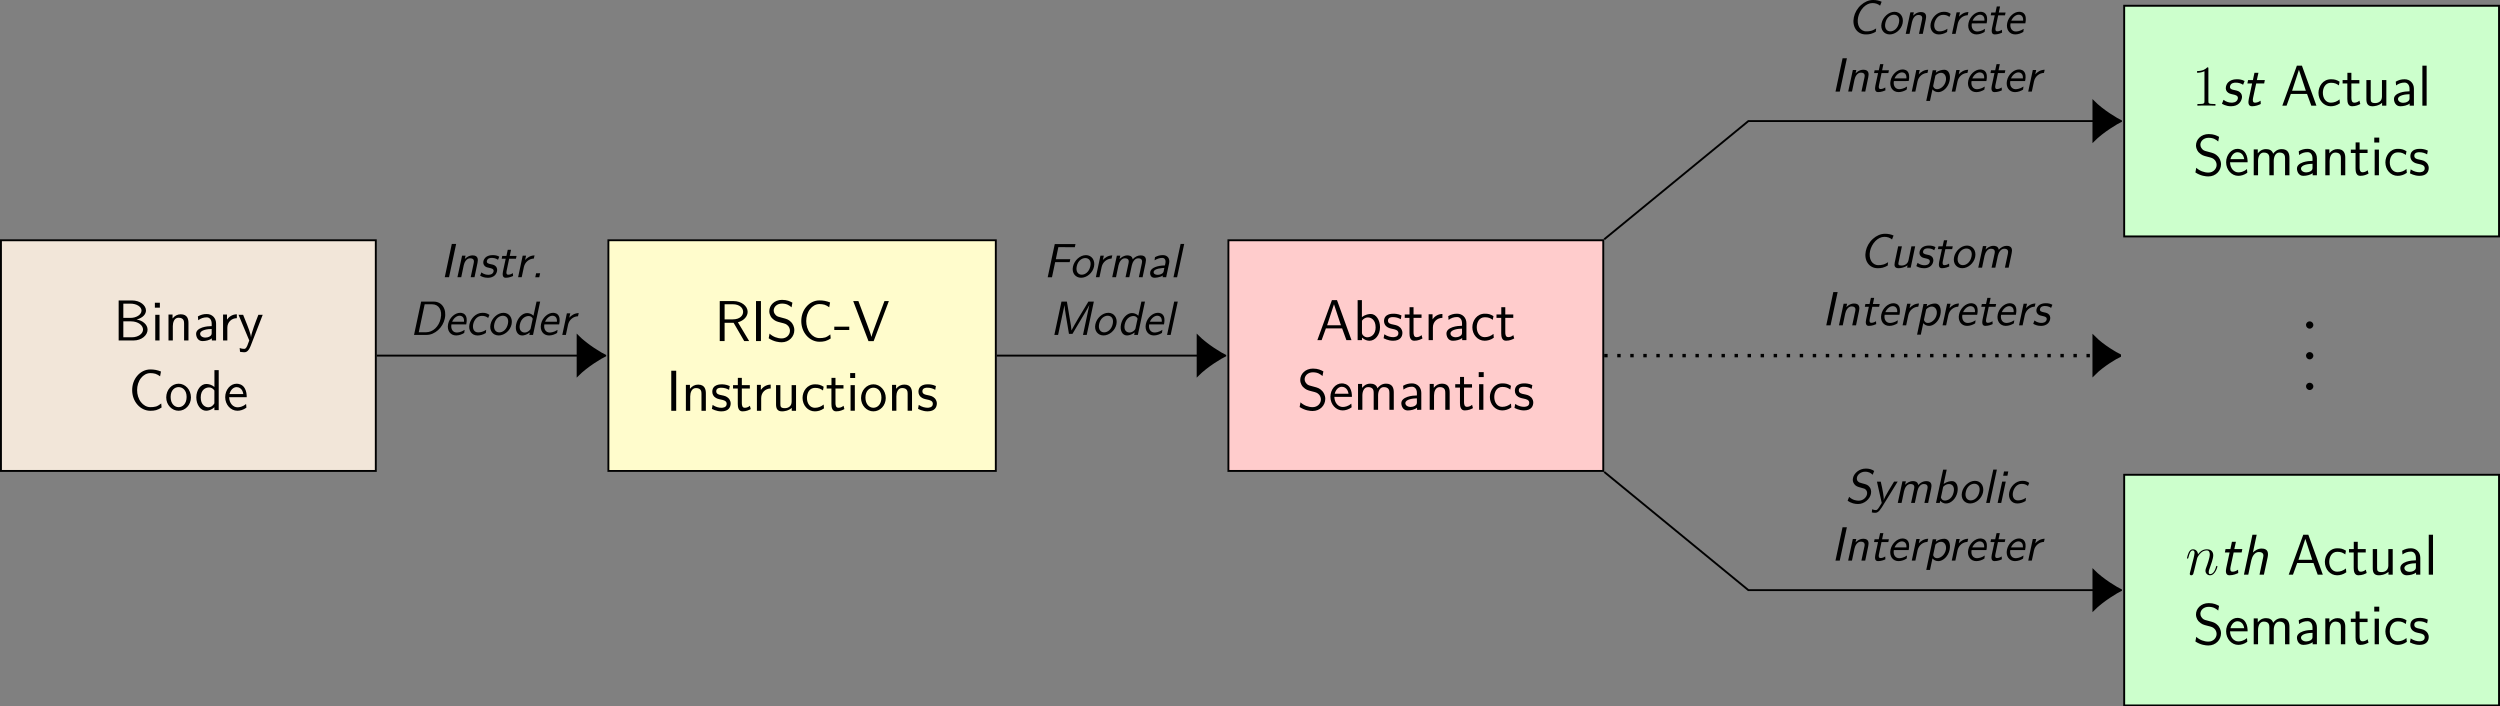 <?xml version="1.0" encoding="UTF-8" standalone="no"?>
<!-- Created with Inkscape (http://www.inkscape.org/) -->

<svg
   width="155.17mm"
   height="43.846mm"
   viewBox="0 0 155.17 43.846"
   version="1.1"
   id="svg1"
   xmlns="http://www.w3.org/2000/svg"
   xmlns:svg="http://www.w3.org/2000/svg">
  <rect x="0" y="0" width="155.17" height="43.846" fill="#808080" stroke="none"/>
  <defs
     id="defs1" />
  <g
     id="layer1"
     transform="translate(-79.64,-79.904)">
    <path
       id="path2"
       d="M 79.699,109.134 H 102.965 V 94.817 H 79.699 Z"
       style="fill:#f2e6d9;fill-opacity:1;fill-rule:nonzero;stroke:#000000;stroke-width:0.119;stroke-linecap:butt;stroke-linejoin:miter;stroke-miterlimit:10;stroke-dasharray:none;stroke-opacity:1" />
    <path
       id="path3"
       d="m 88.799,100.362 c 0,-0.314 -0.31,-0.571 -0.678,-0.624 0.418,-0.116 0.579,-0.356 0.579,-0.562 0,-0.322 -0.364,-0.624 -0.868,-0.624 h -0.827 v 2.485 h 0.922 c 0.504,0 0.872,-0.322 0.872,-0.674 z m -0.376,-1.182 c 0,0.248 -0.306,0.455 -0.686,0.455 h -0.442 v -0.885 h 0.438 c 0.384,0 0.69,0.19 0.69,0.43 z m 0.095,1.178 c 0,0.252 -0.289,0.48 -0.69,0.48 h -0.533 v -0.988 h 0.475 c 0.463,0 0.748,0.26 0.748,0.508 z m 1.024,0.678 v -1.592 h -0.265 v 1.592 z m 0.021,-2.034 v -0.306 h -0.31 v 0.306 z m 1.775,2.034 v -1.079 c 0,-0.215 -0.045,-0.546 -0.48,-0.546 -0.198,0 -0.372,0.087 -0.508,0.26 v -0.244 h -0.252 v 1.608 h 0.269 v -0.893 c 0,-0.219 0.083,-0.517 0.356,-0.517 0.335,0 0.343,0.232 0.343,0.356 v 1.054 z m 1.714,0 v -1.05 c 0,-0.343 -0.244,-0.591 -0.579,-0.591 -0.215,0 -0.376,0.05 -0.55,0.149 l 0.021,0.236 c 0.157,-0.116 0.322,-0.178 0.529,-0.178 0.165,0 0.306,0.132 0.306,0.393 v 0.149 c -0.161,0.004 -0.372,0.017 -0.587,0.087 -0.24,0.083 -0.38,0.215 -0.38,0.393 0,0.161 0.091,0.451 0.397,0.451 0.198,0 0.446,-0.058 0.579,-0.17 v 0.132 z m -0.273,-0.48 c 0,0.07 0,0.157 -0.116,0.227 -0.099,0.062 -0.219,0.074 -0.273,0.074 -0.194,0 -0.327,-0.103 -0.327,-0.236 0,-0.244 0.5,-0.298 0.715,-0.298 z m 1.562,-0.905 v -0.24 c -0.322,0.004 -0.513,0.194 -0.612,0.331 v -0.314 h -0.244 v 1.608 h 0.265 v -0.785 c 0,-0.36 0.269,-0.595 0.591,-0.599 z m 1.605,-0.207 h -0.269 c -0.165,0.426 -0.438,1.124 -0.455,1.385 h -0.004 c -0.017,-0.211 -0.207,-0.686 -0.236,-0.757 l -0.252,-0.628 h -0.285 l 0.666,1.592 -0.124,0.327 c -0.079,0.178 -0.132,0.194 -0.198,0.194 -0.05,0 -0.165,-0.008 -0.273,-0.054 l 0.021,0.236 c 0.021,0.004 0.141,0.029 0.252,0.029 0.087,0 0.256,0 0.409,-0.397 z m -6.277,5.756 -0.021,-0.252 c -0.099,0.074 -0.203,0.145 -0.318,0.186 -0.116,0.033 -0.236,0.041 -0.36,0.041 -0.227,0 -0.438,-0.128 -0.579,-0.31 -0.165,-0.211 -0.24,-0.48 -0.24,-0.748 0,-0.265 0.074,-0.533 0.24,-0.744 0.141,-0.186 0.351,-0.31 0.579,-0.31 0.107,0 0.215,0.012 0.318,0.041 0.103,0.037 0.203,0.091 0.289,0.157 l 0.054,-0.298 c -0.107,-0.045 -0.215,-0.074 -0.327,-0.099 -0.107,-0.021 -0.223,-0.029 -0.335,-0.029 -0.306,0 -0.595,0.145 -0.794,0.376 -0.223,0.248 -0.331,0.575 -0.331,0.905 0,0.331 0.107,0.657 0.331,0.909 0.198,0.227 0.488,0.376 0.794,0.376 0.124,0 0.248,-0.008 0.364,-0.041 0.124,-0.037 0.232,-0.095 0.335,-0.161 z m 1.823,-0.628 c 0,-0.48 -0.351,-0.852 -0.765,-0.852 -0.422,0 -0.769,0.376 -0.769,0.852 0,0.471 0.36,0.827 0.765,0.827 0.422,0 0.769,-0.364 0.769,-0.827 z m -0.269,-0.033 c 0,0.438 -0.256,0.637 -0.496,0.637 -0.256,0 -0.496,-0.215 -0.496,-0.637 0,-0.434 0.269,-0.608 0.492,-0.608 0.248,0 0.5,0.186 0.5,0.608 z m 1.992,0.823 V 102.876 H 92.949 v 1.046 c -0.165,-0.136 -0.351,-0.186 -0.504,-0.186 -0.339,0 -0.62,0.364 -0.62,0.831 0,0.459 0.265,0.831 0.608,0.831 0.132,0 0.331,-0.045 0.513,-0.219 v 0.182 z m -0.269,-0.422 c -0.087,0.153 -0.215,0.244 -0.372,0.244 -0.219,0 -0.475,-0.17 -0.475,-0.612 0,-0.48 0.306,-0.62 0.513,-0.62 0.141,0 0.252,0.07 0.335,0.19 z m 2.007,-0.384 c 0,-0.153 -0.012,-0.372 -0.128,-0.562 -0.145,-0.248 -0.397,-0.273 -0.5,-0.273 -0.384,0 -0.707,0.372 -0.707,0.835 0,0.471 0.343,0.843 0.757,0.843 0.165,0 0.364,-0.05 0.558,-0.19 0,-0.017 -0.008,-0.132 -0.008,-0.132 0,0 -0.012,-0.083 -0.012,-0.099 -0.211,0.182 -0.422,0.207 -0.529,0.207 -0.277,0 -0.513,-0.248 -0.521,-0.628 z m -0.211,-0.194 h -0.856 c 0.058,-0.24 0.227,-0.43 0.438,-0.43 0.112,0 0.36,0.054 0.418,0.43 z m 0,0"
       style="fill:#000000;fill-opacity:1;fill-rule:nonzero;stroke:none;stroke-width:0.299"
       aria-label="Binary&#10;Code" />
    <path
       id="path4"
       d="m 117.402,109.134 h 24.046 V 94.817 h -24.046 z"
       style="fill:#fffccc;fill-opacity:1;fill-rule:nonzero;stroke:#000000;stroke-width:0.119;stroke-linecap:butt;stroke-linejoin:miter;stroke-miterlimit:10;stroke-dasharray:none;stroke-opacity:1" />
    <path
       id="path5"
       d="m 126.14,101.075 -0.699,-1.166 c 0.393,-0.112 0.604,-0.384 0.604,-0.649 0,-0.36 -0.384,-0.67 -0.889,-0.67 h -0.843 v 2.485 h 0.302 v -1.137 h 0.558 l 0.661,1.137 z m -0.376,-1.815 c 0,0.223 -0.194,0.467 -0.645,0.467 h -0.504 v -0.938 h 0.504 c 0.43,0 0.645,0.232 0.645,0.471 z m 1.106,1.815 v -2.485 h -0.306 v 2.485 z m 2.072,-0.678 c 0,-0.227 -0.107,-0.401 -0.186,-0.488 -0.165,-0.178 -0.298,-0.211 -0.537,-0.273 -0.244,-0.062 -0.335,-0.083 -0.413,-0.157 -0.045,-0.05 -0.145,-0.141 -0.145,-0.302 0,-0.219 0.198,-0.43 0.513,-0.43 0.306,0 0.467,0.12 0.595,0.232 l 0.054,-0.289 c -0.145,-0.079 -0.327,-0.174 -0.645,-0.174 -0.48,0 -0.79,0.343 -0.79,0.703 0,0.252 0.153,0.418 0.17,0.434 0.178,0.178 0.298,0.211 0.529,0.269 0.302,0.074 0.351,0.091 0.467,0.207 0.062,0.066 0.116,0.182 0.116,0.306 0,0.248 -0.207,0.475 -0.513,0.475 -0.26,0 -0.542,-0.103 -0.752,-0.298 l -0.054,0.289 c 0.327,0.215 0.641,0.248 0.806,0.248 0.463,0 0.785,-0.356 0.785,-0.752 z m 2.257,0.517 -0.021,-0.252 c -0.099,0.074 -0.203,0.145 -0.318,0.186 -0.116,0.033 -0.236,0.041 -0.36,0.041 -0.227,0 -0.438,-0.128 -0.579,-0.31 -0.165,-0.211 -0.24,-0.48 -0.24,-0.748 0,-0.265 0.074,-0.533 0.24,-0.744 0.141,-0.186 0.351,-0.31 0.579,-0.31 0.107,0 0.215,0.012 0.318,0.041 0.103,0.037 0.203,0.091 0.289,0.157 l 0.054,-0.298 c -0.107,-0.045 -0.215,-0.074 -0.327,-0.099 -0.107,-0.021 -0.223,-0.029 -0.335,-0.029 -0.306,0 -0.595,0.145 -0.794,0.376 -0.223,0.248 -0.331,0.575 -0.331,0.905 0,0.331 0.107,0.657 0.331,0.91 0.198,0.227 0.488,0.376 0.794,0.376 0.124,0 0.248,-0.008 0.364,-0.041 0.124,-0.037 0.232,-0.095 0.335,-0.161 z m 1.153,-0.529 v -0.207 h -0.93 v 0.207 z m 2.457,-1.794 h -0.273 l -0.446,1.191 c -0.141,0.38 -0.322,0.852 -0.36,1.029 h -0.004 c -0.033,-0.153 -0.149,-0.455 -0.232,-0.682 l -0.575,-1.538 h -0.322 l 0.947,2.485 h 0.322 z m -13.199,6.81 v -2.485 h -0.306 v 2.485 z m 1.841,0 v -1.079 c 0,-0.215 -0.045,-0.546 -0.48,-0.546 -0.198,0 -0.372,0.087 -0.508,0.26 v -0.244 h -0.252 v 1.608 h 0.269 v -0.893 c 0,-0.219 0.083,-0.517 0.356,-0.517 0.335,0 0.343,0.232 0.343,0.356 v 1.054 z m 1.54,-0.455 c 0,-0.182 -0.112,-0.298 -0.124,-0.314 -0.136,-0.136 -0.244,-0.157 -0.459,-0.203 -0.132,-0.025 -0.314,-0.058 -0.314,-0.24 0,-0.219 0.252,-0.219 0.298,-0.219 0.19,0 0.339,0.041 0.5,0.132 l 0.041,-0.236 c -0.227,-0.107 -0.422,-0.107 -0.504,-0.107 -0.083,0 -0.579,0 -0.579,0.463 0,0.157 0.083,0.265 0.136,0.314 0.132,0.112 0.219,0.128 0.43,0.174 0.12,0.025 0.327,0.066 0.327,0.256 0,0.248 -0.277,0.248 -0.331,0.248 -0.141,0 -0.347,-0.041 -0.542,-0.178 l -0.045,0.244 c 0.021,0.008 0.265,0.157 0.591,0.157 0.463,0 0.575,-0.281 0.575,-0.492 z m 1.247,0.351 -0.054,-0.207 c -0.124,0.112 -0.256,0.124 -0.322,0.124 -0.157,0 -0.178,-0.17 -0.178,-0.294 v -0.901 h 0.496 v -0.211 h -0.496 v -0.451 h -0.248 v 0.451 h -0.298 v 0.211 h 0.294 v 0.963 c 0,0.207 0.045,0.455 0.294,0.455 0.24,0 0.401,-0.083 0.513,-0.141 z m 1.238,-1.282 v -0.24 c -0.322,0.004 -0.513,0.194 -0.612,0.331 v -0.314 h -0.244 v 1.608 h 0.265 v -0.785 c 0,-0.36 0.269,-0.595 0.591,-0.599 z m 1.572,1.385 v -1.592 h -0.273 v 1.025 c 0,0.273 -0.19,0.405 -0.422,0.405 -0.248,0 -0.277,-0.091 -0.277,-0.252 v -1.178 h -0.269 v 1.195 c 0,0.256 0.083,0.434 0.376,0.434 0.099,0 0.38,-0.021 0.599,-0.215 v 0.178 z m 1.735,-0.149 c 0,-0.012 -0.008,-0.124 -0.012,-0.136 l -0.008,-0.103 c -0.165,0.136 -0.347,0.203 -0.546,0.203 -0.298,0 -0.492,-0.265 -0.492,-0.612 0,-0.298 0.145,-0.624 0.5,-0.624 0.24,0 0.343,0.058 0.496,0.161 l 0.041,-0.232 c -0.207,-0.124 -0.327,-0.149 -0.537,-0.149 -0.492,0 -0.773,0.434 -0.773,0.843 0,0.459 0.331,0.835 0.761,0.835 0.174,0 0.376,-0.045 0.571,-0.186 z m 1.267,0.045 -0.054,-0.207 c -0.124,0.112 -0.256,0.124 -0.322,0.124 -0.157,0 -0.178,-0.17 -0.178,-0.294 v -0.901 h 0.496 v -0.211 h -0.496 v -0.451 h -0.248 v 0.451 h -0.298 v 0.211 h 0.294 v 0.963 c 0,0.207 0.045,0.455 0.294,0.455 0.24,0 0.401,-0.083 0.513,-0.141 z m 0.647,0.103 v -1.592 h -0.265 v 1.592 z m 0.021,-2.034 v -0.306 h -0.31 v 0.306 z m 1.899,1.244 c 0,-0.48 -0.351,-0.852 -0.765,-0.852 -0.422,0 -0.769,0.376 -0.769,0.852 0,0.471 0.36,0.827 0.765,0.827 0.422,0 0.769,-0.364 0.769,-0.827 z m -0.269,-0.033 c 0,0.438 -0.256,0.637 -0.496,0.637 -0.256,0 -0.496,-0.215 -0.496,-0.637 0,-0.434 0.269,-0.608 0.492,-0.608 0.248,0 0.5,0.186 0.5,0.608 z m 1.899,0.823 v -1.079 c 0,-0.215 -0.045,-0.546 -0.48,-0.546 -0.198,0 -0.372,0.087 -0.508,0.26 v -0.244 h -0.252 v 1.608 h 0.269 v -0.893 c 0,-0.219 0.083,-0.517 0.356,-0.517 0.335,0 0.343,0.232 0.343,0.356 v 1.054 z m 1.54,-0.455 c 0,-0.182 -0.112,-0.298 -0.124,-0.314 -0.136,-0.136 -0.244,-0.157 -0.459,-0.203 -0.132,-0.025 -0.314,-0.058 -0.314,-0.24 0,-0.219 0.252,-0.219 0.298,-0.219 0.19,0 0.339,0.041 0.5,0.132 l 0.041,-0.236 c -0.227,-0.107 -0.422,-0.107 -0.504,-0.107 -0.083,0 -0.579,0 -0.579,0.463 0,0.157 0.083,0.265 0.136,0.314 0.132,0.112 0.219,0.128 0.43,0.174 0.12,0.025 0.327,0.066 0.327,0.256 0,0.248 -0.277,0.248 -0.331,0.248 -0.141,0 -0.347,-0.041 -0.542,-0.178 l -0.045,0.244 c 0.021,0.008 0.265,0.157 0.591,0.157 0.463,0 0.575,-0.281 0.575,-0.492 z m 0,0"
       style="fill:#000000;fill-opacity:1;fill-rule:nonzero;stroke:none;stroke-width:0.299"
       aria-label="RISC-V&#10;Instructions" />
    <path
       id="path6"
       d="m 155.885,109.134 h 23.266 V 94.817 h -23.266 z"
       style="fill:#ffcccc;fill-opacity:1;fill-rule:nonzero;stroke:#000000;stroke-width:0.119;stroke-linecap:butt;stroke-linejoin:miter;stroke-miterlimit:10;stroke-dasharray:none;stroke-opacity:1" />
    <path
       id="path7"
       d="m 163.525,101.017 -0.901,-2.485 h -0.314 l -0.905,2.485 h 0.265 l 0.265,-0.728 h 1.009 l 0.265,0.728 z m -0.657,-0.926 h -0.856 l 0.426,-1.302 z m 2.428,0.128 c 0,-0.442 -0.24,-0.827 -0.571,-0.827 -0.103,0 -0.335,0.021 -0.554,0.198 v -1.058 h -0.265 v 2.485 h 0.269 v -0.161 c 0.165,0.157 0.343,0.198 0.467,0.198 0.339,0 0.653,-0.347 0.653,-0.835 z m -0.273,0 c 0,0.463 -0.294,0.62 -0.513,0.62 -0.099,0 -0.17,-0.037 -0.232,-0.087 -0.087,-0.074 -0.103,-0.141 -0.103,-0.203 v -0.74 c 0.066,-0.099 0.194,-0.203 0.372,-0.203 0.215,0 0.475,0.165 0.475,0.612 z m 1.661,0.343 c 0,-0.182 -0.112,-0.298 -0.124,-0.314 -0.136,-0.136 -0.244,-0.157 -0.459,-0.203 -0.132,-0.025 -0.314,-0.058 -0.314,-0.24 0,-0.219 0.252,-0.219 0.298,-0.219 0.19,0 0.339,0.041 0.5,0.132 l 0.041,-0.236 c -0.227,-0.107 -0.422,-0.107 -0.504,-0.107 -0.083,0 -0.579,0 -0.579,0.463 0,0.157 0.083,0.265 0.136,0.314 0.132,0.112 0.219,0.128 0.43,0.174 0.12,0.025 0.327,0.066 0.327,0.256 0,0.248 -0.277,0.248 -0.331,0.248 -0.141,0 -0.347,-0.041 -0.542,-0.178 l -0.045,0.244 c 0.021,0.008 0.265,0.157 0.591,0.157 0.463,0 0.575,-0.281 0.575,-0.492 z m 1.246,0.351 -0.054,-0.207 c -0.124,0.112 -0.256,0.124 -0.322,0.124 -0.157,0 -0.178,-0.17 -0.178,-0.294 v -0.901 h 0.496 v -0.211 h -0.496 v -0.451 h -0.248 v 0.451 h -0.298 v 0.211 h 0.294 v 0.963 c 0,0.207 0.045,0.455 0.294,0.455 0.24,0 0.401,-0.083 0.513,-0.141 z m 1.238,-1.282 v -0.24 c -0.322,0.004 -0.513,0.194 -0.612,0.331 v -0.314 h -0.244 v 1.608 h 0.265 v -0.785 c 0,-0.36 0.269,-0.595 0.591,-0.599 z m 1.49,1.385 v -1.05 c 0,-0.343 -0.244,-0.591 -0.579,-0.591 -0.215,0 -0.376,0.05 -0.55,0.149 l 0.021,0.236 c 0.157,-0.116 0.322,-0.178 0.529,-0.178 0.165,0 0.306,0.132 0.306,0.393 v 0.149 c -0.161,0.004 -0.372,0.017 -0.587,0.087 -0.24,0.083 -0.38,0.215 -0.38,0.393 0,0.161 0.091,0.451 0.397,0.451 0.198,0 0.446,-0.058 0.579,-0.17 v 0.132 z m -0.273,-0.48 c 0,0.07 0,0.157 -0.116,0.227 -0.099,0.062 -0.219,0.074 -0.273,0.074 -0.194,0 -0.327,-0.103 -0.327,-0.236 0,-0.244 0.5,-0.298 0.715,-0.298 z m 1.972,0.331 c 0,-0.012 -0.008,-0.124 -0.012,-0.136 l -0.008,-0.103 c -0.165,0.136 -0.347,0.203 -0.546,0.203 -0.298,0 -0.492,-0.265 -0.492,-0.612 0,-0.298 0.145,-0.624 0.5,-0.624 0.24,0 0.343,0.058 0.496,0.161 l 0.041,-0.232 c -0.207,-0.124 -0.327,-0.149 -0.537,-0.149 -0.492,0 -0.773,0.434 -0.773,0.843 0,0.459 0.331,0.835 0.761,0.835 0.174,0 0.376,-0.045 0.571,-0.186 z m 1.267,0.045 -0.054,-0.207 c -0.124,0.112 -0.256,0.124 -0.322,0.124 -0.157,0 -0.178,-0.17 -0.178,-0.294 v -0.901 h 0.496 v -0.211 h -0.496 v -0.451 h -0.248 v 0.451 h -0.298 v 0.211 h 0.294 v 0.963 c 0,0.207 0.045,0.455 0.294,0.455 0.24,0 0.401,-0.083 0.513,-0.141 z m -11.727,3.751 c 0,-0.227 -0.107,-0.401 -0.186,-0.488 -0.165,-0.178 -0.298,-0.211 -0.537,-0.273 -0.244,-0.062 -0.335,-0.083 -0.413,-0.157 -0.045,-0.05 -0.145,-0.141 -0.145,-0.302 0,-0.219 0.198,-0.43 0.513,-0.43 0.306,0 0.467,0.12 0.595,0.232 l 0.054,-0.289 c -0.145,-0.079 -0.327,-0.174 -0.645,-0.174 -0.48,0 -0.79,0.343 -0.79,0.703 0,0.252 0.153,0.418 0.17,0.434 0.178,0.178 0.298,0.211 0.529,0.269 0.302,0.074 0.351,0.091 0.467,0.207 0.062,0.066 0.116,0.182 0.116,0.306 0,0.248 -0.207,0.475 -0.513,0.475 -0.26,0 -0.542,-0.103 -0.752,-0.298 l -0.054,0.289 c 0.327,0.215 0.641,0.248 0.806,0.248 0.463,0 0.785,-0.356 0.785,-0.752 z m 1.654,-0.128 c 0,-0.153 -0.012,-0.372 -0.128,-0.562 -0.145,-0.248 -0.397,-0.273 -0.5,-0.273 -0.384,0 -0.707,0.372 -0.707,0.835 0,0.471 0.343,0.843 0.757,0.843 0.165,0 0.364,-0.05 0.558,-0.19 0,-0.017 -0.008,-0.132 -0.008,-0.132 0,0 -0.012,-0.083 -0.012,-0.099 -0.211,0.182 -0.422,0.207 -0.529,0.207 -0.277,0 -0.513,-0.248 -0.521,-0.628 z m -0.211,-0.194 h -0.856 c 0.058,-0.24 0.227,-0.43 0.438,-0.43 0.112,0 0.36,0.054 0.418,0.43 z m 2.809,1 v -1.079 c 0,-0.244 -0.066,-0.546 -0.484,-0.546 -0.306,0 -0.475,0.211 -0.529,0.289 -0.062,-0.227 -0.26,-0.289 -0.446,-0.289 -0.294,0 -0.446,0.19 -0.508,0.265 v -0.248 h -0.252 v 1.608 h 0.269 v -0.893 c 0,-0.236 0.095,-0.517 0.356,-0.517 0.331,0 0.347,0.223 0.347,0.356 v 1.054 h 0.273 v -0.893 c 0,-0.236 0.095,-0.517 0.356,-0.517 0.327,0 0.347,0.223 0.347,0.356 v 1.054 z m 1.708,0 v -1.05 c 0,-0.343 -0.244,-0.591 -0.579,-0.591 -0.215,0 -0.376,0.05 -0.55,0.149 l 0.021,0.236 c 0.157,-0.116 0.322,-0.178 0.529,-0.178 0.165,0 0.306,0.132 0.306,0.393 v 0.149 c -0.161,0.004 -0.372,0.017 -0.587,0.087 -0.24,0.083 -0.38,0.215 -0.38,0.393 0,0.161 0.091,0.451 0.397,0.451 0.198,0 0.446,-0.058 0.579,-0.17 v 0.132 z m -0.273,-0.48 c 0,0.07 0,0.157 -0.116,0.227 -0.099,0.062 -0.219,0.074 -0.273,0.074 -0.194,0 -0.327,-0.103 -0.327,-0.236 0,-0.244 0.5,-0.298 0.715,-0.298 z m 2.034,0.48 v -1.079 c 0,-0.215 -0.045,-0.546 -0.48,-0.546 -0.198,0 -0.372,0.087 -0.508,0.26 v -0.244 h -0.252 v 1.608 h 0.269 v -0.893 c 0,-0.219 0.083,-0.517 0.356,-0.517 0.335,0 0.343,0.232 0.343,0.356 v 1.054 z m 1.445,-0.103 -0.054,-0.207 c -0.124,0.112 -0.256,0.124 -0.322,0.124 -0.157,0 -0.178,-0.17 -0.178,-0.294 v -0.901 h 0.496 v -0.211 h -0.496 v -0.451 h -0.248 v 0.451 h -0.298 v 0.211 h 0.294 v 0.963 c 0,0.207 0.045,0.455 0.294,0.455 0.24,0 0.401,-0.083 0.513,-0.141 z m 0.647,0.103 v -1.592 h -0.265 v 1.592 z m 0.021,-2.034 v -0.306 h -0.31 v 0.306 z m 1.713,1.885 c 0,-0.012 -0.008,-0.124 -0.012,-0.136 l -0.008,-0.103 c -0.165,0.136 -0.347,0.203 -0.546,0.203 -0.298,0 -0.492,-0.265 -0.492,-0.612 0,-0.298 0.145,-0.624 0.5,-0.624 0.24,0 0.343,0.058 0.496,0.161 l 0.041,-0.232 c -0.207,-0.124 -0.327,-0.149 -0.537,-0.149 -0.492,0 -0.773,0.434 -0.773,0.843 0,0.459 0.331,0.835 0.761,0.835 0.174,0 0.376,-0.045 0.571,-0.186 z m 1.362,-0.306 c 0,-0.182 -0.112,-0.298 -0.124,-0.314 -0.136,-0.136 -0.244,-0.157 -0.459,-0.203 -0.132,-0.025 -0.314,-0.058 -0.314,-0.24 0,-0.219 0.252,-0.219 0.298,-0.219 0.19,0 0.339,0.041 0.5,0.132 l 0.041,-0.236 c -0.227,-0.107 -0.422,-0.107 -0.504,-0.107 -0.083,0 -0.579,0 -0.579,0.463 0,0.157 0.083,0.265 0.136,0.314 0.132,0.112 0.219,0.128 0.43,0.174 0.12,0.025 0.327,0.066 0.327,0.256 0,0.248 -0.277,0.248 -0.331,0.248 -0.141,0 -0.347,-0.041 -0.542,-0.178 l -0.045,0.244 c 0.021,0.008 0.265,0.157 0.591,0.157 0.463,0 0.575,-0.281 0.575,-0.492 z m 0,0"
       style="fill:#000000;fill-opacity:1;fill-rule:nonzero;stroke:none;stroke-width:0.299"
       aria-label="Abstract&#10;Semantics" />
    <path
       id="path8"
       d="m 222.997,103.659 c -0.124,0 -0.227,0.099 -0.227,0.227 0,0.124 0.103,0.227 0.227,0.227 0.124,0 0.227,-0.103 0.227,-0.227 0,-0.128 -0.103,-0.227 -0.227,-0.227 z m 0,-1.903 c -0.124,0 -0.227,0.099 -0.227,0.227 0,0.124 0.103,0.227 0.227,0.227 0.124,0 0.227,-0.103 0.227,-0.227 0,-0.128 -0.103,-0.227 -0.227,-0.227 z m 0,-1.907 c -0.124,0 -0.227,0.099 -0.227,0.227 0,0.124 0.103,0.227 0.227,0.227 0.124,0 0.227,-0.103 0.227,-0.227 0,-0.128 -0.103,-0.227 -0.227,-0.227 z m 0,0"
       style="fill:#000000;fill-opacity:1;fill-rule:nonzero;stroke:none;stroke-width:0.299"
       aria-label="···" />
    <path
       id="path9"
       d="m 211.484,94.578 h 23.266 V 80.261 h -23.266 z"
       style="fill:#ccffcc;fill-opacity:1;fill-rule:nonzero;stroke:#000000;stroke-width:0.119;stroke-linecap:butt;stroke-linejoin:miter;stroke-miterlimit:10;stroke-dasharray:none;stroke-opacity:1" />
    <g
       id="g9"
       aria-label="1stActual&#10;Semantics"
       transform="matrix(0.299,0,0,0.299,215.682,86.462)">
      <path
         id="path10"
         d="m 3.439,-7.662 c 0,-0.276 0,-0.29 -0.235,-0.29 -0.29,0.318 -0.884,0.773 -2.113,0.773 v 0.345 c 0.276,0 0.87,0 1.533,-0.318 v 6.228 c 0,0.428 -0.041,0.58 -1.091,0.58 H 1.16 v 0.345 c 0.318,-0.028 1.477,-0.028 1.878,-0.028 0.4,0 1.547,0 1.864,0.028 V -0.344 H 4.529 c -1.049,0 -1.091,-0.152 -1.091,-0.58 z m 0,0"
         style="fill:#000000;fill-opacity:1;fill-rule:nonzero;stroke:none" />
      <path
         id="path11"
         d="M 10.381,-1.518 C 10.519,-2.125 10.229,-2.512 10.187,-2.567 9.842,-3.023 9.497,-3.092 8.806,-3.244 8.392,-3.327 7.798,-3.437 7.937,-4.045 c 0.152,-0.732 0.994,-0.732 1.146,-0.732 0.635,0 1.091,0.138 1.56,0.442 l 0.318,-0.787 c -0.69,-0.359 -1.326,-0.359 -1.602,-0.359 -0.276,0 -1.947,0 -2.278,1.547 -0.11,0.525 0.097,0.884 0.249,1.049 0.345,0.373 0.635,0.428 1.312,0.58 0.373,0.083 1.036,0.221 0.911,0.856 -0.18,0.828 -1.118,0.828 -1.284,0.828 -0.483,0 -1.146,-0.138 -1.685,-0.594 l -0.331,0.815 c 0.069,0.028 0.773,0.525 1.878,0.525 1.533,0 2.099,-0.939 2.251,-1.643 z m 3.932,1.174 -0.041,-0.69 c -0.497,0.373 -0.953,0.414 -1.16,0.414 -0.525,0 -0.483,-0.566 -0.4,-0.98 l 0.649,-3.01 h 1.657 l 0.138,-0.704 h -1.657 l 0.331,-1.505 h -0.828 l -0.318,1.505 H 11.675 l -0.138,0.704 h 0.98 l -0.69,3.217 c -0.138,0.69 -0.166,1.519 0.663,1.519 0.801,0 1.408,-0.276 1.823,-0.469 z m 0,0"
         style="fill:#000000;fill-opacity:1;fill-rule:nonzero;stroke:none" />
      <path
         id="path12"
         d="M 25.867,0.001 22.856,-8.298 H 21.807 L 18.783,0.001 h 0.884 l 0.884,-2.43 h 3.369 l 0.884,2.43 z M 23.671,-3.092 h -2.858 l 1.422,-4.35 z m 7.066,2.596 c 0,-0.041 -0.028,-0.414 -0.041,-0.456 l -0.028,-0.345 c -0.552,0.456 -1.16,0.677 -1.823,0.677 -0.994,0 -1.643,-0.884 -1.643,-2.044 0,-0.994 0.483,-2.085 1.671,-2.085 0.801,0 1.146,0.193 1.657,0.539 l 0.138,-0.773 c -0.69,-0.414 -1.091,-0.497 -1.795,-0.497 -1.643,0 -2.582,1.45 -2.582,2.817 0,1.533 1.105,2.789 2.541,2.789 0.58,0 1.257,-0.152 1.906,-0.621 z m 4.236,0.152 -0.18,-0.69 c -0.414,0.373 -0.856,0.414 -1.077,0.414 -0.525,0 -0.594,-0.566 -0.594,-0.98 v -3.01 h 1.657 v -0.704 h -1.657 v -1.505 h -0.828 v 1.505 h -0.994 v 0.704 h 0.98 v 3.217 c 0,0.69 0.152,1.519 0.98,1.519 0.801,0 1.339,-0.276 1.712,-0.469 z m 5.406,0.345 V -5.315 h -0.911 v 3.424 c 0,0.911 -0.635,1.353 -1.408,1.353 -0.828,0 -0.925,-0.304 -0.925,-0.842 v -3.935 h -0.898 v 3.991 c 0,0.856 0.276,1.45 1.257,1.45 0.331,0 1.27,-0.069 2.002,-0.718 v 0.594 z m 5.724,0 V -3.506 c 0,-1.146 -0.815,-1.975 -1.933,-1.975 -0.718,0 -1.257,0.166 -1.836,0.497 l 0.069,0.787 c 0.525,-0.387 1.077,-0.594 1.767,-0.594 0.552,0 1.022,0.442 1.022,1.312 v 0.497 c -0.539,0.014 -1.243,0.055 -1.961,0.29 -0.801,0.276 -1.27,0.718 -1.27,1.312 0,0.539 0.304,1.505 1.326,1.505 0.663,0 1.491,-0.193 1.933,-0.566 V 0.001 Z M 45.191,-1.601 c 0,0.235 0,0.525 -0.387,0.759 -0.331,0.207 -0.732,0.249 -0.911,0.249 -0.649,0 -1.091,-0.345 -1.091,-0.787 0,-0.815 1.671,-0.994 2.389,-0.994 z M 48.743,0.001 V -8.298 H 47.86 V 0.001 Z M 6.059,12.18 c 0,-0.759 -0.359,-1.339 -0.621,-1.629 C 4.885,9.957 4.443,9.846 3.642,9.639 2.828,9.432 2.524,9.363 2.261,9.115 2.109,8.949 1.778,8.645 1.778,8.107 c 0,-0.732 0.663,-1.436 1.712,-1.436 1.022,0 1.56,0.4 1.988,0.773 L 5.658,6.477 C 5.175,6.215 4.567,5.897 3.504,5.897 c -1.602,0 -2.637,1.146 -2.637,2.347 0,0.842 0.511,1.395 0.566,1.45 0.594,0.594 0.994,0.704 1.767,0.898 1.008,0.249 1.174,0.304 1.56,0.69 0.207,0.221 0.387,0.608 0.387,1.022 0,0.828 -0.69,1.588 -1.712,1.588 -0.87,0 -1.809,-0.345 -2.513,-0.994 l -0.18,0.967 c 1.091,0.718 2.14,0.828 2.693,0.828 1.547,0 2.624,-1.188 2.624,-2.513 z M 11.582,11.752 c 0,-0.511 -0.041,-1.243 -0.428,-1.878 C 10.671,9.046 9.828,8.963 9.483,8.963 c -1.284,0 -2.361,1.243 -2.361,2.789 0,1.574 1.146,2.817 2.527,2.817 0.552,0 1.215,-0.166 1.864,-0.635 0,-0.055 -0.028,-0.442 -0.028,-0.442 0,0 -0.041,-0.276 -0.041,-0.331 -0.704,0.608 -1.408,0.69 -1.767,0.69 -0.925,0 -1.712,-0.828 -1.74,-2.099 z M 10.878,11.103 H 8.019 c 0.193,-0.801 0.759,-1.436 1.464,-1.436 0.373,0 1.201,0.18 1.395,1.436 z m 9.386,3.342 v -3.604 c 0,-0.815 -0.221,-1.823 -1.616,-1.823 -1.022,0 -1.588,0.704 -1.767,0.967 -0.207,-0.759 -0.87,-0.967 -1.491,-0.967 -0.98,0 -1.491,0.635 -1.698,0.884 V 9.073 h -0.842 v 5.371 h 0.898 v -2.983 c 0,-0.787 0.318,-1.726 1.188,-1.726 1.105,0 1.16,0.746 1.16,1.188 v 3.521 h 0.911 v -2.983 c 0,-0.787 0.318,-1.726 1.188,-1.726 1.091,0 1.16,0.746 1.16,1.188 v 3.521 z m 5.703,0 V 10.937 c 0,-1.146 -0.815,-1.975 -1.933,-1.975 -0.718,0 -1.257,0.166 -1.836,0.497 L 22.266,10.247 c 0.525,-0.387 1.077,-0.594 1.767,-0.594 0.552,0 1.022,0.442 1.022,1.312 v 0.497 c -0.539,0.014 -1.243,0.055 -1.961,0.29 -0.801,0.276 -1.27,0.718 -1.27,1.312 0,0.539 0.304,1.505 1.326,1.505 0.663,0 1.491,-0.193 1.933,-0.566 v 0.442 z m -0.911,-1.602 c 0,0.235 0,0.525 -0.387,0.759 -0.331,0.207 -0.732,0.249 -0.911,0.249 -0.649,0 -1.091,-0.345 -1.091,-0.787 0,-0.815 1.671,-0.994 2.389,-0.994 z m 6.797,1.602 v -3.604 c 0,-0.718 -0.152,-1.823 -1.602,-1.823 -0.663,0 -1.243,0.29 -1.698,0.87 V 9.073 h -0.842 v 5.371 h 0.898 v -2.983 c 0,-0.732 0.276,-1.726 1.188,-1.726 1.118,0 1.146,0.773 1.146,1.188 v 3.521 z m 4.826,-0.345 -0.18,-0.69 c -0.414,0.373 -0.856,0.414 -1.077,0.414 -0.525,0 -0.594,-0.566 -0.594,-0.98 V 9.833 h 1.657 V 9.128 H 34.828 V 7.623 h -0.828 v 1.505 h -0.994 v 0.704 h 0.98 v 3.217 c 0,0.69 0.152,1.519 0.98,1.519 0.801,0 1.339,-0.276 1.712,-0.469 z m 2.161,0.345 V 9.128 h -0.884 v 5.316 z m 0.069,-6.794 V 6.629 h -1.036 v 1.022 z m 5.72,6.297 c 0,-0.041 -0.028,-0.414 -0.041,-0.456 l -0.028,-0.345 c -0.552,0.456 -1.16,0.677 -1.823,0.677 -0.994,0 -1.643,-0.884 -1.643,-2.044 0,-0.994 0.483,-2.085 1.671,-2.085 0.801,0 1.146,0.193 1.657,0.539 L 44.559,9.46 C 43.869,9.046 43.469,8.963 42.764,8.963 c -1.643,0 -2.582,1.45 -2.582,2.817 0,1.533 1.105,2.789 2.541,2.789 0.58,0 1.257,-0.152 1.906,-0.621 z m 4.55,-1.022 c 0,-0.608 -0.373,-0.994 -0.414,-1.049 -0.456,-0.456 -0.815,-0.525 -1.533,-0.677 -0.442,-0.083 -1.049,-0.193 -1.049,-0.801 0,-0.732 0.842,-0.732 0.994,-0.732 0.635,0 1.132,0.138 1.671,0.442 L 48.985,9.322 C 48.225,8.963 47.576,8.963 47.3,8.963 c -0.276,0 -1.933,0 -1.933,1.547 0,0.525 0.276,0.884 0.456,1.049 0.442,0.373 0.732,0.428 1.436,0.58 0.4,0.083 1.091,0.221 1.091,0.856 0,0.828 -0.925,0.828 -1.105,0.828 -0.469,0 -1.16,-0.138 -1.809,-0.594 l -0.152,0.815 c 0.069,0.028 0.884,0.525 1.975,0.525 1.547,0 1.919,-0.939 1.919,-1.643 z m 0,0"
         style="fill:#000000;fill-opacity:1;fill-rule:nonzero;stroke:none" />
    </g>
    <path
       id="path13"
       d="m 211.484,123.69 h 23.266 v -14.317 h -23.266 z"
       style="fill:#ccffcc;fill-opacity:1;fill-rule:nonzero;stroke:#000000;stroke-width:0.119;stroke-linecap:butt;stroke-linejoin:miter;stroke-miterlimit:10;stroke-dasharray:none;stroke-opacity:1" />
    <g
       id="g13"
       aria-label="nthActual&#10;Semantics"
       transform="matrix(0.299,0,0,0.299,215.285,115.574)">
      <path
         id="path14"
         d="m 2.459,-3.508 c 0.028,-0.069 0.331,-0.663 0.773,-1.049 0.304,-0.29 0.718,-0.483 1.188,-0.483 0.469,0 0.635,0.359 0.635,0.842 0,0.677 -0.483,2.044 -0.732,2.693 -0.097,0.29 -0.166,0.442 -0.166,0.663 0,0.525 0.373,0.967 0.953,0.967 1.105,0 1.533,-1.767 1.533,-1.836 0,-0.055 -0.055,-0.11 -0.124,-0.11 -0.11,0 -0.124,0.041 -0.18,0.249 -0.276,0.98 -0.732,1.45 -1.201,1.45 -0.11,0 -0.304,-0.014 -0.304,-0.387 0,-0.304 0.124,-0.663 0.207,-0.828 0.235,-0.663 0.732,-2.002 0.732,-2.679 0,-0.718 -0.414,-1.257 -1.326,-1.257 -1.063,0 -1.629,0.759 -1.836,1.049 -0.041,-0.677 -0.525,-1.049 -1.049,-1.049 -0.387,0 -0.649,0.235 -0.856,0.635 -0.207,0.428 -0.387,1.146 -0.387,1.201 0,0.041 0.055,0.097 0.138,0.097 0.097,0 0.11,0 0.18,-0.276 0.193,-0.732 0.4,-1.422 0.884,-1.422 0.276,0 0.373,0.193 0.373,0.552 0,0.262 -0.124,0.732 -0.207,1.105 l -0.331,1.284 c -0.055,0.235 -0.18,0.773 -0.235,0.98 -0.097,0.318 -0.221,0.884 -0.221,0.939 0,0.166 0.124,0.304 0.304,0.304 0.152,0 0.318,-0.083 0.414,-0.262 0.028,-0.055 0.124,-0.469 0.193,-0.704 l 0.262,-1.077 z m 0,0"
         style="fill:#000000;fill-opacity:1;fill-rule:nonzero;stroke:none" />
      <path
         id="path15"
         d="M 10.964,-0.346 10.923,-1.036 c -0.497,0.373 -0.953,0.414 -1.16,0.414 -0.525,0 -0.483,-0.566 -0.4,-0.98 l 0.649,-3.01 h 1.657 l 0.138,-0.704 H 10.15 l 0.331,-1.505 H 9.653 L 9.335,-5.317 H 8.327 l -0.138,0.704 h 0.98 l -0.69,3.217 c -0.138,0.69 -0.166,1.519 0.663,1.519 0.801,0 1.408,-0.276 1.823,-0.469 z M 16.287,-8.416541e-4 17.061,-3.605 c 0.152,-0.718 0.221,-1.823 -1.229,-1.823 -0.815,0 -1.464,0.469 -1.823,0.828 l 0.787,-3.701 H 13.912 L 12.145,-8.416541e-4 H 13.043 L 13.678,-2.983 c 0.166,-0.732 0.649,-1.726 1.56,-1.726 1.118,0 0.98,0.773 0.884,1.188 l -0.746,3.521 z m 0,0"
         style="fill:#000000;fill-opacity:1;fill-rule:nonzero;stroke:none" />
      <path
         id="path16"
         d="M 28.522,-8.416541e-4 25.511,-8.3 H 24.462 L 21.438,-8.416541e-4 h 0.884 L 23.205,-2.431 h 3.369 l 0.884,2.43 z M 26.326,-3.094 h -2.858 l 1.422,-4.35 z m 7.066,2.596 c 0,-0.041 -0.028,-0.414 -0.041,-0.456 l -0.028,-0.345 c -0.552,0.456 -1.16,0.677 -1.823,0.677 -0.994,0 -1.643,-0.884 -1.643,-2.044 0,-0.994 0.483,-2.085 1.671,-2.085 0.801,0 1.146,0.193 1.657,0.539 l 0.138,-0.773 c -0.69,-0.414 -1.091,-0.497 -1.795,-0.497 -1.643,0 -2.582,1.45 -2.582,2.817 0,1.533 1.105,2.789 2.541,2.789 0.58,0 1.257,-0.152 1.906,-0.621 z m 4.232,0.152 -0.18,-0.69 c -0.414,0.373 -0.856,0.414 -1.077,0.414 -0.525,0 -0.594,-0.566 -0.594,-0.98 v -3.01 h 1.657 V -5.317 H 35.774 V -6.822 H 34.946 v 1.505 h -0.994 v 0.704 h 0.98 v 3.217 c 0,0.69 0.152,1.519 0.98,1.519 0.801,0 1.339,-0.276 1.712,-0.469 z m 5.406,0.345 V -5.317 h -0.911 v 3.424 c 0,0.911 -0.635,1.353 -1.408,1.353 -0.828,0 -0.925,-0.304 -0.925,-0.842 v -3.935 h -0.898 v 3.991 c 0,0.856 0.276,1.45 1.257,1.45 0.331,0 1.27,-0.069 2.002,-0.718 v 0.594 z m 5.727,0 V -3.508 c 0,-1.146 -0.815,-1.975 -1.933,-1.975 -0.718,0 -1.257,0.166 -1.836,0.497 l 0.069,0.787 c 0.525,-0.387 1.077,-0.594 1.767,-0.594 0.552,0 1.022,0.442 1.022,1.312 v 0.497 c -0.539,0.014 -1.243,0.055 -1.961,0.29 -0.801,0.276 -1.27,0.718 -1.27,1.312 0,0.539 0.304,1.505 1.326,1.505 0.663,0 1.491,-0.193 1.933,-0.566 V -8.416541e-4 Z M 47.846,-1.603 c 0,0.235 0,0.525 -0.387,0.759 -0.331,0.207 -0.732,0.249 -0.911,0.249 -0.649,0 -1.091,-0.345 -1.091,-0.787 0,-0.815 1.671,-0.994 2.389,-0.994 z m 3.549,1.602 V -8.3 H 50.511 V -8.416541e-4 Z M 7.385,12.181 c 0,-0.759 -0.359,-1.339 -0.621,-1.629 C 6.211,9.958 5.769,9.848 4.968,9.641 4.154,9.434 3.85,9.365 3.587,9.116 3.435,8.95 3.104,8.647 3.104,8.108 c 0,-0.732 0.663,-1.436 1.712,-1.436 1.022,0 1.56,0.4 1.988,0.773 L 6.984,6.479 C 6.501,6.216 5.893,5.899 4.83,5.899 c -1.602,0 -2.637,1.146 -2.637,2.347 0,0.842 0.511,1.395 0.566,1.45 0.594,0.594 0.994,0.704 1.767,0.898 1.008,0.249 1.174,0.304 1.56,0.69 0.207,0.221 0.387,0.608 0.387,1.022 0,0.828 -0.69,1.588 -1.712,1.588 -0.87,0 -1.809,-0.345 -2.513,-0.994 l -0.18,0.967 c 1.091,0.718 2.14,0.828 2.693,0.828 1.547,0 2.624,-1.188 2.624,-2.513 z M 12.908,11.753 c 0,-0.511 -0.041,-1.243 -0.428,-1.878 -0.483,-0.828 -1.326,-0.911 -1.671,-0.911 -1.284,0 -2.361,1.243 -2.361,2.789 0,1.574 1.146,2.817 2.527,2.817 0.552,0 1.215,-0.166 1.864,-0.635 0,-0.055 -0.028,-0.442 -0.028,-0.442 0,0 -0.041,-0.276 -0.041,-0.331 -0.704,0.608 -1.408,0.69 -1.767,0.69 -0.925,0 -1.712,-0.828 -1.74,-2.099 z M 12.204,11.104 H 9.345 c 0.193,-0.801 0.759,-1.436 1.464,-1.436 0.373,0 1.201,0.18 1.395,1.436 z m 9.386,3.342 v -3.604 c 0,-0.815 -0.221,-1.823 -1.616,-1.823 -1.022,0 -1.588,0.704 -1.767,0.967 -0.207,-0.759 -0.87,-0.967 -1.491,-0.967 -0.98,0 -1.491,0.635 -1.698,0.884 V 9.075 h -0.842 v 5.371 h 0.898 v -2.983 c 0,-0.787 0.318,-1.726 1.188,-1.726 1.105,0 1.16,0.746 1.16,1.188 v 3.521 h 0.911 v -2.983 c 0,-0.787 0.318,-1.726 1.188,-1.726 1.091,0 1.16,0.746 1.16,1.188 v 3.521 z m 5.703,0 v -3.507 c 0,-1.146 -0.815,-1.975 -1.933,-1.975 -0.718,0 -1.257,0.166 -1.836,0.497 l 0.069,0.787 c 0.525,-0.387 1.077,-0.594 1.767,-0.594 0.552,0 1.022,0.442 1.022,1.312 v 0.497 c -0.539,0.014 -1.243,0.055 -1.961,0.29 -0.801,0.276 -1.27,0.718 -1.27,1.312 0,0.539 0.304,1.505 1.326,1.505 0.663,0 1.491,-0.193 1.933,-0.566 v 0.442 z m -0.911,-1.602 c 0,0.235 0,0.525 -0.387,0.759 -0.331,0.207 -0.732,0.249 -0.911,0.249 -0.649,0 -1.091,-0.345 -1.091,-0.787 0,-0.815 1.671,-0.994 2.389,-0.994 z m 6.797,1.602 v -3.604 c 0,-0.718 -0.152,-1.823 -1.602,-1.823 -0.663,0 -1.243,0.29 -1.698,0.87 V 9.075 h -0.842 v 5.371 h 0.898 v -2.983 c 0,-0.732 0.276,-1.726 1.188,-1.726 1.118,0 1.146,0.773 1.146,1.188 v 3.521 z m 4.826,-0.345 -0.18,-0.69 c -0.414,0.373 -0.856,0.414 -1.077,0.414 -0.525,0 -0.594,-0.566 -0.594,-0.98 V 9.834 h 1.657 V 9.13 H 36.154 V 7.625 h -0.828 v 1.505 h -0.994 v 0.704 h 0.98 v 3.217 c 0,0.69 0.152,1.519 0.98,1.519 0.801,0 1.339,-0.276 1.712,-0.469 z m 2.161,0.345 V 9.13 h -0.884 v 5.316 z m 0.069,-6.794 V 6.631 h -1.036 v 1.022 z m 5.72,6.297 c 0,-0.041 -0.028,-0.414 -0.041,-0.456 l -0.028,-0.345 c -0.552,0.456 -1.16,0.677 -1.823,0.677 -0.994,0 -1.643,-0.884 -1.643,-2.044 0,-0.994 0.483,-2.085 1.671,-2.085 0.801,0 1.146,0.193 1.657,0.539 L 45.885,9.461 C 45.195,9.047 44.795,8.964 44.09,8.964 c -1.643,0 -2.582,1.45 -2.582,2.817 0,1.533 1.105,2.789 2.541,2.789 0.58,0 1.257,-0.152 1.906,-0.621 z m 4.55,-1.022 c 0,-0.608 -0.373,-0.994 -0.414,-1.049 -0.456,-0.456 -0.815,-0.525 -1.533,-0.677 -0.442,-0.083 -1.049,-0.193 -1.049,-0.801 0,-0.732 0.842,-0.732 0.994,-0.732 0.635,0 1.132,0.138 1.671,0.442 L 50.311,9.323 C 49.551,8.964 48.902,8.964 48.626,8.964 c -0.276,0 -1.933,0 -1.933,1.547 0,0.525 0.276,0.884 0.456,1.049 0.442,0.373 0.732,0.428 1.436,0.58 0.4,0.083 1.091,0.221 1.091,0.856 0,0.828 -0.925,0.828 -1.105,0.828 -0.469,0 -1.16,-0.138 -1.809,-0.594 l -0.152,0.815 c 0.069,0.028 0.884,0.525 1.975,0.525 1.547,0 1.919,-0.939 1.919,-1.643 z m 0,0"
         style="fill:#000000;fill-opacity:1;fill-rule:nonzero;stroke:none" />
    </g>
    <path
       id="path17"
       d="m 103.025,101.976 h 12.468"
       style="fill:none;stroke:#000000;stroke-width:0.119;stroke-linecap:butt;stroke-linejoin:miter;stroke-miterlimit:10;stroke-dasharray:none;stroke-opacity:1" />
    <path
       id="path18"
       d="m 117.205,101.976 c -0.21,-0.095 -1.135,-0.635 -1.712,-1.222 v 2.445 c 0.578,-0.587 1.502,-1.127 1.712,-1.222 z"
       style="fill:#000000;fill-opacity:1;fill-rule:nonzero;stroke:#000000;stroke-width:0.119;stroke-linecap:butt;stroke-linejoin:miter;stroke-miterlimit:10;stroke-dasharray:none;stroke-opacity:1" />
    <path
       id="path19"
       d="m 107.51,97.111 0.442,-2.067 h -0.269 l -0.438,2.067 z m 1.581,0 0.186,-0.889 c 0.041,-0.194 0.058,-0.467 -0.306,-0.467 -0.269,0 -0.459,0.203 -0.48,0.227 l 0.045,-0.211 h -0.215 l -0.289,1.339 h 0.236 l 0.153,-0.732 c 0.041,-0.194 0.17,-0.442 0.397,-0.442 0.285,0 0.244,0.211 0.223,0.306 l -0.186,0.868 z m 1.397,-0.38 c 0.037,-0.165 -0.054,-0.265 -0.058,-0.277 -0.095,-0.103 -0.17,-0.12 -0.314,-0.149 -0.157,-0.033 -0.285,-0.062 -0.256,-0.207 0.037,-0.186 0.252,-0.186 0.294,-0.186 0.095,0 0.252,0.012 0.397,0.116 l 0.079,-0.194 c -0.141,-0.074 -0.256,-0.095 -0.409,-0.095 -0.074,0 -0.496,0 -0.579,0.389 -0.029,0.145 0.037,0.24 0.099,0.298 0.079,0.066 0.141,0.079 0.298,0.112 0.103,0.021 0.269,0.058 0.236,0.215 -0.045,0.207 -0.281,0.207 -0.322,0.207 -0.244,0 -0.384,-0.112 -0.434,-0.149 l -0.079,0.203 c 0.087,0.05 0.232,0.132 0.475,0.132 0.054,0 0.219,0 0.364,-0.095 0.112,-0.07 0.186,-0.19 0.211,-0.318 z m 0.997,0.302 -0.012,-0.178 c -0.091,0.062 -0.194,0.099 -0.289,0.099 -0.112,0 -0.132,-0.091 -0.099,-0.248 l 0.157,-0.744 h 0.422 l 0.037,-0.174 h -0.422 l 0.079,-0.38 h -0.203 l -0.083,0.38 h -0.26 l -0.033,0.174 h 0.248 l -0.17,0.794 c -0.033,0.178 -0.037,0.389 0.17,0.389 0.207,0 0.376,-0.074 0.459,-0.112 z m 1.288,-1.079 0.045,-0.198 c -0.269,0.004 -0.463,0.149 -0.587,0.285 l 0.062,-0.269 h -0.211 l -0.285,1.339 h 0.223 l 0.136,-0.637 c 0.066,-0.298 0.322,-0.513 0.616,-0.521 z m 0.338,1.158 0.054,-0.248 h -0.248 l -0.054,0.248 z m -5.864,2.562 c 0.128,-0.579 -0.174,-1.05 -0.686,-1.05 h -0.781 l -0.442,2.067 h 0.785 c 0.504,0 1.009,-0.455 1.124,-1.017 z m -0.256,0 c -0.107,0.508 -0.488,0.852 -0.905,0.852 h -0.455 l 0.368,-1.736 h 0.459 c 0.418,0 0.649,0.36 0.533,0.885 z m 1.586,0.364 c 0.021,-0.099 0.066,-0.322 -0.012,-0.504 -0.083,-0.182 -0.256,-0.215 -0.364,-0.215 -0.331,0 -0.67,0.314 -0.748,0.699 -0.083,0.393 0.136,0.707 0.496,0.707 0.186,0 0.372,-0.07 0.504,-0.157 l 0.025,-0.19 c -0.223,0.153 -0.422,0.165 -0.488,0.165 -0.24,0 -0.384,-0.211 -0.331,-0.504 z m -0.136,-0.165 h -0.736 c 0.095,-0.223 0.285,-0.372 0.455,-0.372 0.157,0 0.302,0.099 0.281,0.372 z m 1.354,0.699 0.021,-0.198 c -0.178,0.12 -0.347,0.161 -0.5,0.161 -0.248,0 -0.364,-0.215 -0.306,-0.508 0.05,-0.232 0.219,-0.517 0.537,-0.517 0.153,0 0.252,0.025 0.393,0.128 l 0.079,-0.19 c -0.157,-0.103 -0.252,-0.128 -0.434,-0.128 -0.413,0 -0.732,0.36 -0.806,0.711 -0.079,0.368 0.124,0.695 0.496,0.695 0.161,0 0.335,-0.041 0.521,-0.153 z m 1.597,-0.537 c 0.083,-0.397 -0.145,-0.715 -0.5,-0.715 -0.368,0 -0.723,0.327 -0.806,0.715 -0.087,0.397 0.157,0.69 0.504,0.69 0.36,0 0.719,-0.302 0.802,-0.69 z m -0.227,-0.029 c -0.074,0.351 -0.314,0.529 -0.537,0.529 -0.203,0 -0.384,-0.17 -0.306,-0.529 0.079,-0.36 0.335,-0.504 0.529,-0.504 0.207,0 0.389,0.153 0.314,0.504 z m 1.559,0.686 0.442,-2.067 H 112.942 l -0.19,0.876 c -0.132,-0.132 -0.289,-0.165 -0.397,-0.165 -0.298,0 -0.595,0.31 -0.678,0.695 -0.083,0.389 0.083,0.695 0.368,0.695 0.095,0 0.277,-0.029 0.48,-0.186 l -0.033,0.153 z m -0.145,-0.413 c -0.008,0.041 -0.021,0.095 -0.136,0.182 -0.083,0.058 -0.161,0.083 -0.24,0.083 -0.182,0 -0.372,-0.141 -0.294,-0.508 0.083,-0.397 0.368,-0.517 0.542,-0.517 0.136,0 0.211,0.07 0.256,0.165 z m 1.765,-0.24 c 0.021,-0.099 0.066,-0.322 -0.012,-0.504 -0.083,-0.182 -0.256,-0.215 -0.364,-0.215 -0.331,0 -0.67,0.314 -0.748,0.699 -0.083,0.393 0.136,0.707 0.496,0.707 0.186,0 0.372,-0.07 0.504,-0.157 l 0.025,-0.19 c -0.223,0.153 -0.422,0.165 -0.488,0.165 -0.24,0 -0.384,-0.211 -0.331,-0.504 z m -0.136,-0.165 h -0.736 c 0.095,-0.223 0.285,-0.372 0.455,-0.372 0.157,0 0.302,0.099 0.281,0.372 z m 1.307,-0.339 0.045,-0.198 c -0.269,0.004 -0.463,0.149 -0.587,0.285 l 0.062,-0.269 h -0.211 l -0.285,1.339 h 0.223 l 0.136,-0.637 c 0.066,-0.298 0.322,-0.513 0.616,-0.521 z m 0,0"
       style="fill:#000000;fill-opacity:1;fill-rule:nonzero;stroke:none;stroke-width:0.299"
       aria-label="Instr.&#10;Decoder" />
    <path
       id="path20"
       d="m 141.508,101.976 h 12.468"
       style="fill:none;stroke:#000000;stroke-width:0.119;stroke-linecap:butt;stroke-linejoin:miter;stroke-miterlimit:10;stroke-dasharray:none;stroke-opacity:1" />
    <path
       id="path21"
       d="m 155.688,101.976 c -0.21,-0.095 -1.135,-0.635 -1.712,-1.222 v 2.445 c 0.578,-0.587 1.502,-1.127 1.712,-1.222 z"
       style="fill:#000000;fill-opacity:1;fill-rule:nonzero;stroke:#000000;stroke-width:0.119;stroke-linecap:butt;stroke-linejoin:miter;stroke-miterlimit:10;stroke-dasharray:none;stroke-opacity:1" />
    <path
       id="path22"
       d="m 146.352,95.247 0.041,-0.194 h -1.286 l -0.438,2.059 h 0.265 l 0.198,-0.938 h 0.901 l 0.037,-0.182 h -0.897 l 0.157,-0.748 h 0.389 c 0.037,0 0.074,0.004 0.107,0.004 z m 1.191,1.207 c 0.083,-0.397 -0.145,-0.715 -0.5,-0.715 -0.368,0 -0.723,0.327 -0.806,0.715 -0.087,0.397 0.157,0.69 0.504,0.69 0.36,0 0.719,-0.302 0.802,-0.69 z m -0.227,-0.029 c -0.074,0.351 -0.314,0.529 -0.537,0.529 -0.203,0 -0.384,-0.169 -0.306,-0.529 0.079,-0.36 0.335,-0.504 0.529,-0.504 0.207,0 0.389,0.153 0.314,0.504 z m 1.317,-0.471 0.045,-0.198 c -0.269,0.004 -0.463,0.149 -0.587,0.285 l 0.062,-0.269 h -0.211 l -0.285,1.339 h 0.223 l 0.136,-0.637 c 0.066,-0.298 0.322,-0.513 0.616,-0.521 z m 1.925,1.158 0.186,-0.889 c 0.045,-0.198 0.054,-0.467 -0.306,-0.467 -0.178,0 -0.351,0.083 -0.496,0.244 -0.029,-0.227 -0.232,-0.244 -0.327,-0.244 -0.215,0 -0.384,0.124 -0.488,0.227 l 0.05,-0.211 h -0.215 l -0.289,1.339 h 0.236 l 0.153,-0.732 c 0.045,-0.203 0.178,-0.442 0.397,-0.442 0.277,0 0.252,0.194 0.227,0.306 l -0.186,0.868 h 0.232 l 0.157,-0.732 c 0.045,-0.203 0.174,-0.442 0.397,-0.442 0.277,0 0.248,0.194 0.227,0.306 l -0.186,0.868 z m 1.463,0 0.182,-0.86 c 0.066,-0.306 -0.107,-0.513 -0.38,-0.513 -0.194,0 -0.339,0.045 -0.496,0.128 l -0.025,0.194 c 0.178,-0.107 0.335,-0.149 0.48,-0.149 0.141,0 0.236,0.12 0.19,0.339 l -0.029,0.128 c -0.446,0.008 -0.852,0.132 -0.91,0.397 -0.025,0.128 0.004,0.368 0.265,0.368 0.041,0 0.322,-0.008 0.525,-0.141 l -0.025,0.107 z m -0.149,-0.393 c -0.012,0.058 -0.029,0.132 -0.141,0.186 -0.099,0.054 -0.211,0.058 -0.244,0.058 -0.145,0 -0.265,-0.07 -0.24,-0.194 0.045,-0.207 0.533,-0.227 0.661,-0.236 z m 0.827,0.393 0.442,-2.067 h -0.223 l -0.442,2.067 z m -5.608,3.579 0.442,-2.067 h -0.339 l -0.608,1.009 c -0.161,0.273 -0.376,0.641 -0.442,0.781 -0.004,-0.062 -0.017,-0.174 -0.033,-0.298 l -0.207,-1.236 -0.045,-0.256 h -0.335 l -0.442,2.067 h 0.232 l 0.397,-1.848 c 0,0.095 0.05,0.422 0.083,0.624 l 0.194,1.158 h 0.219 l 0.616,-1.038 0.223,-0.376 c 0.05,-0.087 0.174,-0.302 0.203,-0.372 l 0.004,0.004 -0.393,1.848 z m 1.842,-0.657 c 0.083,-0.397 -0.145,-0.715 -0.5,-0.715 -0.368,0 -0.723,0.327 -0.806,0.715 -0.087,0.397 0.157,0.69 0.504,0.69 0.36,0 0.719,-0.302 0.802,-0.69 z m -0.227,-0.029 c -0.074,0.351 -0.314,0.529 -0.537,0.529 -0.203,0 -0.384,-0.17 -0.306,-0.529 0.079,-0.36 0.335,-0.504 0.529,-0.504 0.207,0 0.389,0.153 0.314,0.504 z m 1.559,0.686 0.442,-2.067 h -0.223 l -0.19,0.876 c -0.132,-0.132 -0.289,-0.165 -0.397,-0.165 -0.298,0 -0.595,0.31 -0.678,0.695 -0.083,0.389 0.083,0.695 0.368,0.695 0.095,0 0.277,-0.029 0.48,-0.186 l -0.033,0.153 z m -0.145,-0.413 c -0.008,0.041 -0.021,0.095 -0.136,0.182 -0.083,0.058 -0.161,0.083 -0.24,0.083 -0.182,0 -0.372,-0.141 -0.294,-0.508 0.083,-0.397 0.368,-0.517 0.542,-0.517 0.136,0 0.211,0.07 0.256,0.165 z m 1.765,-0.24 c 0.021,-0.099 0.066,-0.322 -0.012,-0.504 -0.083,-0.182 -0.256,-0.215 -0.364,-0.215 -0.331,0 -0.67,0.314 -0.748,0.699 -0.083,0.393 0.136,0.707 0.496,0.707 0.186,0 0.372,-0.07 0.504,-0.157 l 0.025,-0.19 c -0.223,0.153 -0.422,0.165 -0.488,0.165 -0.24,0 -0.384,-0.211 -0.331,-0.504 z m -0.136,-0.165 h -0.736 c 0.095,-0.223 0.285,-0.372 0.455,-0.372 0.157,0 0.302,0.099 0.281,0.372 z m 0.551,0.819 0.442,-2.067 h -0.223 l -0.442,2.067 z m 0,0"
       style="fill:#000000;fill-opacity:1;fill-rule:nonzero;stroke:none;stroke-width:0.299"
       aria-label="Formal&#10;Model" />
    <path
       id="path23"
       d="m 179.21,94.757 8.948,-7.338 h 21.416"
       style="fill:none;stroke:#000000;stroke-width:0.119;stroke-linecap:butt;stroke-linejoin:miter;stroke-miterlimit:10;stroke-dasharray:none;stroke-opacity:1" />
    <path
       id="path24"
       d="m 211.287,87.42 c -0.21,-0.095 -1.135,-0.635 -1.712,-1.222 v 2.445 c 0.578,-0.587 1.502,-1.127 1.712,-1.222 z"
       style="fill:#000000;fill-opacity:1;fill-rule:nonzero;stroke:#000000;stroke-width:0.119;stroke-linecap:butt;stroke-linejoin:miter;stroke-miterlimit:10;stroke-dasharray:none;stroke-opacity:1" />
    <path
       id="path25"
       d="m 196.065,81.876 0.025,-0.207 c -0.099,0.058 -0.194,0.116 -0.302,0.145 -0.107,0.033 -0.211,0.037 -0.31,0.037 -0.194,0 -0.347,-0.103 -0.438,-0.256 -0.099,-0.178 -0.116,-0.397 -0.07,-0.62 0.05,-0.223 0.161,-0.446 0.335,-0.624 0.153,-0.153 0.351,-0.256 0.546,-0.256 0.087,0 0.182,0.008 0.26,0.037 0.083,0.025 0.157,0.07 0.223,0.124 l 0.095,-0.244 c -0.083,-0.037 -0.17,-0.066 -0.26,-0.083 -0.087,-0.021 -0.182,-0.025 -0.277,-0.025 -0.265,0 -0.529,0.12 -0.744,0.314 -0.232,0.207 -0.384,0.48 -0.442,0.757 -0.058,0.277 -0.021,0.546 0.12,0.752 0.132,0.194 0.351,0.314 0.612,0.314 0.107,0 0.211,-0.004 0.318,-0.033 0.107,-0.025 0.211,-0.079 0.31,-0.132 z m 1.666,-0.525 c 0.083,-0.397 -0.145,-0.715 -0.5,-0.715 -0.368,0 -0.723,0.327 -0.806,0.715 -0.087,0.397 0.157,0.69 0.504,0.69 0.36,0 0.719,-0.302 0.802,-0.69 z m -0.227,-0.029 c -0.074,0.351 -0.314,0.529 -0.537,0.529 -0.203,0 -0.384,-0.169 -0.306,-0.529 0.079,-0.36 0.335,-0.504 0.529,-0.504 0.207,0 0.389,0.153 0.314,0.504 z m 1.479,0.686 0.186,-0.889 c 0.041,-0.194 0.058,-0.467 -0.306,-0.467 -0.269,0 -0.459,0.203 -0.48,0.227 l 0.045,-0.211 h -0.215 l -0.289,1.339 h 0.236 l 0.153,-0.732 c 0.041,-0.194 0.17,-0.442 0.397,-0.442 0.285,0 0.244,0.211 0.223,0.306 l -0.186,0.868 z m 1.509,-0.12 0.021,-0.198 c -0.178,0.12 -0.347,0.161 -0.5,0.161 -0.248,0 -0.364,-0.215 -0.306,-0.508 0.05,-0.232 0.219,-0.517 0.537,-0.517 0.153,0 0.252,0.025 0.393,0.128 l 0.079,-0.19 c -0.157,-0.103 -0.252,-0.128 -0.434,-0.128 -0.413,0 -0.732,0.36 -0.806,0.711 -0.079,0.368 0.124,0.695 0.496,0.695 0.161,0 0.335,-0.041 0.521,-0.153 z m 1.28,-1.038 0.045,-0.198 c -0.269,0.004 -0.463,0.149 -0.587,0.285 l 0.062,-0.269 h -0.211 l -0.285,1.339 h 0.223 l 0.136,-0.637 c 0.066,-0.298 0.322,-0.513 0.616,-0.521 z m 1.173,0.504 c 0.021,-0.099 0.066,-0.322 -0.012,-0.504 -0.083,-0.182 -0.256,-0.215 -0.364,-0.215 -0.331,0 -0.67,0.314 -0.748,0.699 -0.083,0.393 0.136,0.707 0.496,0.707 0.186,0 0.372,-0.07 0.504,-0.157 l 0.025,-0.19 c -0.223,0.153 -0.422,0.165 -0.488,0.165 -0.24,0 -0.384,-0.211 -0.331,-0.504 z m -0.136,-0.165 h -0.736 c 0.095,-0.223 0.285,-0.372 0.455,-0.372 0.157,0 0.302,0.099 0.281,0.372 z m 1.097,0.74 -0.012,-0.178 c -0.091,0.062 -0.194,0.099 -0.289,0.099 -0.112,0 -0.132,-0.091 -0.099,-0.248 l 0.157,-0.744 h 0.422 l 0.037,-0.174 h -0.422 l 0.079,-0.38 h -0.203 l -0.083,0.38 h -0.26 l -0.033,0.174 h 0.248 l -0.17,0.794 c -0.033,0.178 -0.037,0.389 0.17,0.389 0.207,0 0.376,-0.074 0.459,-0.112 z m 1.441,-0.575 c 0.021,-0.099 0.066,-0.322 -0.012,-0.504 -0.083,-0.182 -0.256,-0.215 -0.364,-0.215 -0.331,0 -0.67,0.314 -0.748,0.699 -0.083,0.393 0.136,0.707 0.496,0.707 0.186,0 0.372,-0.07 0.504,-0.157 l 0.025,-0.19 c -0.223,0.153 -0.422,0.165 -0.488,0.165 -0.24,0 -0.384,-0.211 -0.331,-0.504 z m -0.136,-0.165 h -0.736 c 0.095,-0.223 0.285,-0.372 0.455,-0.372 0.157,0 0.302,0.099 0.281,0.372 z m -11.379,4.399 0.442,-2.067 h -0.269 l -0.438,2.067 z m 1.581,0 0.186,-0.889 c 0.041,-0.194 0.058,-0.467 -0.306,-0.467 -0.269,0 -0.459,0.203 -0.48,0.227 l 0.045,-0.211 h -0.215 l -0.289,1.339 h 0.236 l 0.153,-0.732 c 0.041,-0.194 0.17,-0.442 0.397,-0.442 0.285,0 0.244,0.211 0.223,0.306 l -0.186,0.868 z m 1.253,-0.079 -0.012,-0.178 c -0.091,0.062 -0.194,0.099 -0.289,0.099 -0.112,0 -0.132,-0.091 -0.099,-0.248 l 0.157,-0.744 h 0.422 l 0.037,-0.174 h -0.422 l 0.079,-0.38 h -0.203 l -0.083,0.38 h -0.26 l -0.033,0.174 h 0.248 l -0.17,0.794 c -0.033,0.178 -0.037,0.389 0.17,0.389 0.207,0 0.376,-0.074 0.459,-0.112 z m 1.441,-0.575 c 0.021,-0.099 0.066,-0.322 -0.012,-0.504 -0.083,-0.182 -0.256,-0.215 -0.364,-0.215 -0.331,0 -0.67,0.314 -0.748,0.699 -0.083,0.393 0.136,0.707 0.496,0.707 0.186,0 0.372,-0.07 0.504,-0.157 l 0.025,-0.19 c -0.223,0.153 -0.422,0.165 -0.488,0.165 -0.24,0 -0.384,-0.211 -0.331,-0.504 z M 197.967,84.77 h -0.736 c 0.095,-0.223 0.285,-0.372 0.455,-0.372 0.157,0 0.302,0.099 0.281,0.372 z m 1.307,-0.339 0.045,-0.198 c -0.269,0.004 -0.463,0.149 -0.587,0.285 l 0.062,-0.269 h -0.211 l -0.285,1.339 h 0.223 l 0.136,-0.637 c 0.066,-0.298 0.322,-0.513 0.616,-0.521 z m 1.371,0.492 c 0.079,-0.356 -0.037,-0.69 -0.327,-0.69 -0.178,0 -0.364,0.062 -0.525,0.178 l 0.029,-0.145 h -0.223 l -0.401,1.902 h 0.232 l 0.153,-0.715 c 0.074,0.087 0.186,0.169 0.364,0.169 0.289,0 0.612,-0.294 0.699,-0.699 z m -0.232,0 c -0.062,0.306 -0.318,0.517 -0.542,0.517 -0.12,0 -0.186,-0.058 -0.227,-0.141 -0.021,-0.045 -0.021,-0.05 -0.008,-0.103 l 0.128,-0.599 c 0.091,-0.103 0.223,-0.174 0.351,-0.174 0.223,0 0.356,0.227 0.298,0.5 z m 1.343,-0.492 0.045,-0.198 c -0.269,0.004 -0.463,0.149 -0.587,0.285 l 0.062,-0.269 h -0.211 l -0.285,1.339 h 0.223 l 0.136,-0.637 c 0.066,-0.298 0.322,-0.513 0.616,-0.521 z m 1.173,0.504 c 0.021,-0.099 0.066,-0.322 -0.012,-0.504 -0.083,-0.182 -0.256,-0.215 -0.364,-0.215 -0.331,0 -0.67,0.314 -0.748,0.699 -0.083,0.393 0.136,0.707 0.496,0.707 0.186,0 0.372,-0.07 0.504,-0.157 l 0.025,-0.19 c -0.223,0.153 -0.422,0.165 -0.488,0.165 -0.24,0 -0.384,-0.211 -0.331,-0.504 z M 202.794,84.77 H 202.058 c 0.095,-0.223 0.285,-0.372 0.455,-0.372 0.157,0 0.302,0.099 0.281,0.372 z m 1.097,0.74 -0.012,-0.178 c -0.091,0.062 -0.194,0.099 -0.289,0.099 -0.112,0 -0.132,-0.091 -0.099,-0.248 l 0.157,-0.744 h 0.422 l 0.037,-0.174 h -0.422 l 0.079,-0.38 h -0.203 l -0.083,0.38 h -0.26 l -0.033,0.174 h 0.248 l -0.17,0.794 c -0.033,0.178 -0.037,0.389 0.17,0.389 0.207,0 0.376,-0.074 0.459,-0.112 z m 1.441,-0.575 c 0.021,-0.099 0.066,-0.322 -0.012,-0.504 -0.083,-0.182 -0.256,-0.215 -0.364,-0.215 -0.331,0 -0.67,0.314 -0.748,0.699 -0.083,0.393 0.136,0.707 0.496,0.707 0.186,0 0.372,-0.07 0.504,-0.157 l 0.025,-0.19 c -0.223,0.153 -0.422,0.165 -0.488,0.165 -0.24,0 -0.384,-0.211 -0.331,-0.504 z m -0.136,-0.165 h -0.736 c 0.095,-0.223 0.285,-0.372 0.455,-0.372 0.157,0 0.302,0.099 0.281,0.372 z m 1.307,-0.339 0.045,-0.198 c -0.269,0.004 -0.463,0.149 -0.587,0.285 l 0.062,-0.269 h -0.211 l -0.285,1.339 h 0.223 l 0.136,-0.637 c 0.066,-0.298 0.322,-0.513 0.616,-0.521 z m 0,0"
       style="fill:#000000;fill-opacity:1;fill-rule:nonzero;stroke:none;stroke-width:0.299"
       aria-label="Concrete&#10;Interpreter" />
    <path
       id="path26"
       d="m 179.21,109.194 8.948,7.338 h 21.416"
       style="fill:none;stroke:#000000;stroke-width:0.119;stroke-linecap:butt;stroke-linejoin:miter;stroke-miterlimit:10;stroke-dasharray:none;stroke-opacity:1" />
    <path
       id="path27"
       d="m 211.287,116.532 c -0.21,-0.095 -1.135,-0.635 -1.712,-1.222 v 2.445 c 0.578,-0.587 1.502,-1.127 1.712,-1.222 z"
       style="fill:#000000;fill-opacity:1;fill-rule:nonzero;stroke:#000000;stroke-width:0.119;stroke-linecap:butt;stroke-linejoin:miter;stroke-miterlimit:10;stroke-dasharray:none;stroke-opacity:1" />
    <path
       id="path28"
       d="m 195.765,110.559 c 0.041,-0.194 -0.021,-0.339 -0.074,-0.409 -0.107,-0.149 -0.198,-0.178 -0.459,-0.244 -0.161,-0.041 -0.207,-0.054 -0.281,-0.132 -0.021,-0.017 -0.083,-0.103 -0.054,-0.236 0.033,-0.174 0.236,-0.356 0.508,-0.356 0.252,0 0.372,0.099 0.467,0.19 l 0.095,-0.236 c -0.145,-0.099 -0.298,-0.149 -0.517,-0.149 -0.413,0 -0.736,0.289 -0.798,0.587 -0.029,0.128 -0.012,0.252 0.079,0.376 0.099,0.136 0.223,0.17 0.389,0.215 0.24,0.062 0.269,0.07 0.335,0.145 0.05,0.05 0.095,0.149 0.066,0.277 -0.041,0.198 -0.248,0.393 -0.517,0.393 -0.124,0 -0.384,-0.029 -0.591,-0.24 l -0.095,0.24 c 0.227,0.165 0.455,0.207 0.645,0.207 0.393,0 0.732,-0.302 0.802,-0.628 z m 1.659,-0.761 h -0.223 c -0.587,0.947 -0.62,1.083 -0.641,1.153 0.021,-0.198 -0.099,-0.757 -0.103,-0.781 l -0.083,-0.372 h -0.236 l 0.298,1.323 -0.165,0.269 c -0.112,0.174 -0.161,0.174 -0.203,0.174 -0.05,0 -0.145,-0.012 -0.227,-0.05 l -0.021,0.194 c 0.062,0.017 0.141,0.025 0.207,0.025 0.103,0 0.223,-0.037 0.413,-0.339 z m 1.892,1.323 0.186,-0.889 c 0.045,-0.198 0.054,-0.467 -0.306,-0.467 -0.178,0 -0.351,0.083 -0.496,0.244 -0.029,-0.227 -0.232,-0.244 -0.327,-0.244 -0.215,0 -0.384,0.124 -0.488,0.227 l 0.05,-0.211 h -0.215 l -0.289,1.339 h 0.236 l 0.153,-0.732 c 0.045,-0.203 0.178,-0.442 0.397,-0.442 0.277,0 0.252,0.194 0.227,0.306 l -0.186,0.868 h 0.232 l 0.157,-0.732 c 0.045,-0.203 0.174,-0.442 0.397,-0.442 0.277,0 0.248,0.194 0.227,0.306 l -0.186,0.868 z m 1.814,-0.666 c 0.079,-0.368 -0.054,-0.69 -0.335,-0.69 -0.116,0 -0.306,0.029 -0.517,0.174 l 0.19,-0.885 h -0.223 l -0.442,2.067 h 0.232 l 0.033,-0.136 c 0.054,0.066 0.161,0.17 0.364,0.17 0.298,0 0.616,-0.298 0.699,-0.699 z m -0.232,0 c -0.083,0.389 -0.36,0.517 -0.542,0.517 -0.116,0 -0.207,-0.054 -0.248,-0.19 l 0.141,-0.661 c 0.062,-0.07 0.19,-0.174 0.356,-0.174 0.178,0 0.376,0.128 0.294,0.508 z m 1.824,0.008 c 0.083,-0.397 -0.145,-0.715 -0.5,-0.715 -0.368,0 -0.723,0.327 -0.806,0.715 -0.087,0.397 0.157,0.69 0.504,0.69 0.36,0 0.719,-0.302 0.802,-0.69 z m -0.227,-0.029 c -0.074,0.351 -0.314,0.529 -0.537,0.529 -0.203,0 -0.384,-0.17 -0.306,-0.529 0.079,-0.36 0.335,-0.504 0.529,-0.504 0.207,0 0.389,0.153 0.314,0.504 z m 0.644,0.686 0.442,-2.067 h -0.223 l -0.442,2.067 z m 0.713,0 0.281,-1.323 h -0.223 l -0.281,1.323 z m 0.384,-1.687 0.054,-0.265 h -0.265 l -0.054,0.265 z m 1.13,1.567 0.021,-0.198 c -0.178,0.12 -0.347,0.161 -0.5,0.161 -0.248,0 -0.364,-0.215 -0.306,-0.508 0.05,-0.232 0.219,-0.517 0.537,-0.517 0.153,0 0.252,0.025 0.393,0.128 l 0.079,-0.19 c -0.157,-0.103 -0.252,-0.128 -0.434,-0.128 -0.413,0 -0.732,0.36 -0.806,0.711 -0.079,0.368 0.124,0.695 0.496,0.695 0.161,0 0.335,-0.041 0.521,-0.153 z m -11.537,3.699 0.442,-2.067 h -0.269 l -0.438,2.067 z m 1.581,0 0.186,-0.889 c 0.041,-0.194 0.058,-0.467 -0.306,-0.467 -0.269,0 -0.459,0.203 -0.48,0.227 l 0.045,-0.211 h -0.215 l -0.289,1.339 h 0.236 l 0.153,-0.732 c 0.041,-0.194 0.17,-0.442 0.397,-0.442 0.285,0 0.244,0.211 0.223,0.306 l -0.186,0.868 z m 1.253,-0.079 -0.012,-0.178 c -0.091,0.062 -0.194,0.099 -0.289,0.099 -0.112,0 -0.132,-0.091 -0.099,-0.248 l 0.157,-0.744 h 0.422 l 0.037,-0.174 h -0.422 l 0.079,-0.38 h -0.203 l -0.083,0.38 h -0.26 l -0.033,0.174 h 0.248 l -0.17,0.794 c -0.033,0.178 -0.037,0.389 0.17,0.389 0.207,0 0.376,-0.074 0.459,-0.112 z m 1.441,-0.575 c 0.021,-0.099 0.066,-0.322 -0.012,-0.504 -0.083,-0.182 -0.256,-0.215 -0.364,-0.215 -0.331,0 -0.67,0.314 -0.748,0.699 -0.083,0.393 0.136,0.707 0.496,0.707 0.186,0 0.372,-0.07 0.504,-0.157 l 0.025,-0.19 c -0.223,0.153 -0.422,0.165 -0.488,0.165 -0.24,0 -0.384,-0.211 -0.331,-0.504 z m -0.136,-0.165 h -0.736 c 0.095,-0.223 0.285,-0.372 0.455,-0.372 0.157,0 0.302,0.099 0.281,0.372 z m 1.307,-0.339 0.045,-0.198 c -0.269,0.004 -0.463,0.149 -0.587,0.285 l 0.062,-0.269 h -0.211 l -0.285,1.339 h 0.223 l 0.136,-0.637 c 0.066,-0.298 0.322,-0.513 0.616,-0.521 z m 1.371,0.492 c 0.079,-0.356 -0.037,-0.69 -0.327,-0.69 -0.178,0 -0.364,0.062 -0.525,0.178 l 0.029,-0.145 h -0.223 l -0.401,1.902 h 0.232 l 0.153,-0.715 c 0.074,0.087 0.186,0.17 0.364,0.17 0.289,0 0.612,-0.294 0.699,-0.699 z m -0.232,0 c -0.062,0.306 -0.318,0.517 -0.542,0.517 -0.12,0 -0.186,-0.058 -0.227,-0.141 -0.021,-0.045 -0.021,-0.05 -0.008,-0.103 l 0.128,-0.599 c 0.091,-0.103 0.223,-0.174 0.351,-0.174 0.223,0 0.356,0.227 0.298,0.5 z m 1.343,-0.492 0.045,-0.198 c -0.269,0.004 -0.463,0.149 -0.587,0.285 l 0.062,-0.269 h -0.211 l -0.285,1.339 h 0.223 l 0.136,-0.637 c 0.066,-0.298 0.322,-0.513 0.616,-0.521 z m 1.173,0.504 c 0.021,-0.099 0.066,-0.322 -0.012,-0.504 -0.083,-0.182 -0.256,-0.215 -0.364,-0.215 -0.331,0 -0.67,0.314 -0.748,0.699 -0.083,0.393 0.136,0.707 0.496,0.707 0.186,0 0.372,-0.07 0.504,-0.157 l 0.025,-0.19 c -0.223,0.153 -0.422,0.165 -0.488,0.165 -0.24,0 -0.384,-0.211 -0.331,-0.504 z m -0.136,-0.165 h -0.736 c 0.095,-0.223 0.285,-0.372 0.455,-0.372 0.157,0 0.302,0.099 0.281,0.372 z m 1.097,0.74 -0.012,-0.178 c -0.091,0.062 -0.194,0.099 -0.289,0.099 -0.112,0 -0.132,-0.091 -0.099,-0.248 l 0.157,-0.744 h 0.422 l 0.037,-0.174 h -0.422 l 0.079,-0.38 h -0.203 l -0.083,0.38 h -0.26 l -0.033,0.174 h 0.248 l -0.17,0.794 c -0.033,0.178 -0.037,0.389 0.17,0.389 0.207,0 0.376,-0.074 0.459,-0.112 z m 1.441,-0.575 c 0.021,-0.099 0.066,-0.322 -0.012,-0.504 -0.083,-0.182 -0.256,-0.215 -0.364,-0.215 -0.331,0 -0.67,0.314 -0.748,0.699 -0.083,0.393 0.136,0.707 0.496,0.707 0.186,0 0.372,-0.07 0.504,-0.157 l 0.025,-0.19 c -0.223,0.153 -0.422,0.165 -0.488,0.165 -0.24,0 -0.384,-0.211 -0.331,-0.504 z m -0.136,-0.165 h -0.736 c 0.095,-0.223 0.285,-0.372 0.455,-0.372 0.157,0 0.302,0.099 0.281,0.372 z m 1.307,-0.339 0.045,-0.198 c -0.269,0.004 -0.463,0.149 -0.587,0.285 l 0.062,-0.269 h -0.211 l -0.285,1.339 h 0.223 l 0.136,-0.637 c 0.066,-0.298 0.322,-0.513 0.616,-0.521 z m 0,0"
       style="fill:#000000;fill-opacity:1;fill-rule:nonzero;stroke:none;stroke-width:0.299"
       aria-label="Symbolic&#10;Interpreter" />
    <path
       id="path29"
       d="m 179.21,101.976 h 8.948 21.462"
       style="fill:none;stroke:#000000;stroke-width:0.212;stroke-linecap:butt;stroke-linejoin:miter;stroke-miterlimit:10;stroke-dasharray:0.212, 0.597;stroke-dashoffset:0;stroke-opacity:1" />
    <path
       id="path30"
       d="m 211.18,101.976 c -0.191,-0.086 -1.033,-0.572 -1.559,-1.1 v 2.201 c 0.526,-0.529 1.367,-1.015 1.559,-1.1 z"
       style="fill:#000000;fill-opacity:1;fill-rule:nonzero;stroke:#000000;stroke-width:0.212;stroke-linecap:butt;stroke-linejoin:miter;stroke-miterlimit:10;stroke-dasharray:none;stroke-opacity:1" />
    <path
       id="path31"
       d="m 196.806,96.386 0.025,-0.207 c -0.099,0.058 -0.194,0.116 -0.302,0.145 -0.107,0.033 -0.211,0.037 -0.31,0.037 -0.194,0 -0.347,-0.103 -0.438,-0.256 -0.099,-0.178 -0.116,-0.397 -0.07,-0.62 0.05,-0.223 0.161,-0.446 0.335,-0.624 0.153,-0.153 0.351,-0.256 0.546,-0.256 0.087,0 0.182,0.008 0.26,0.037 0.083,0.025 0.157,0.07 0.223,0.124 l 0.095,-0.244 c -0.083,-0.037 -0.17,-0.066 -0.26,-0.083 -0.087,-0.021 -0.182,-0.025 -0.277,-0.025 -0.265,0 -0.529,0.12 -0.744,0.314 -0.232,0.207 -0.384,0.48 -0.442,0.757 -0.058,0.277 -0.021,0.546 0.12,0.752 0.132,0.194 0.351,0.314 0.612,0.314 0.107,0 0.211,-0.004 0.318,-0.033 0.107,-0.025 0.211,-0.079 0.31,-0.132 z m 1.427,0.132 0.277,-1.323 h -0.232 l -0.182,0.864 c -0.045,0.223 -0.236,0.327 -0.43,0.327 -0.211,0 -0.215,-0.074 -0.186,-0.203 l 0.207,-0.988 h -0.232 l -0.211,0.996 c -0.045,0.215 -0.004,0.36 0.24,0.36 0.161,0 0.38,-0.05 0.554,-0.178 l -0.029,0.145 z m 1.397,-0.38 c 0.037,-0.165 -0.054,-0.265 -0.058,-0.277 -0.095,-0.103 -0.17,-0.12 -0.314,-0.149 -0.157,-0.033 -0.285,-0.062 -0.256,-0.207 0.037,-0.186 0.252,-0.186 0.294,-0.186 0.095,0 0.252,0.012 0.397,0.116 l 0.079,-0.194 c -0.141,-0.074 -0.256,-0.095 -0.409,-0.095 -0.074,0 -0.496,0 -0.579,0.389 -0.029,0.145 0.037,0.24 0.099,0.298 0.079,0.066 0.141,0.079 0.298,0.112 0.103,0.021 0.269,0.058 0.236,0.215 -0.045,0.207 -0.281,0.207 -0.322,0.207 -0.244,0 -0.384,-0.112 -0.434,-0.149 l -0.079,0.203 c 0.087,0.05 0.232,0.132 0.475,0.132 0.054,0 0.219,0 0.364,-0.095 0.112,-0.07 0.186,-0.19 0.211,-0.318 z m 0.997,0.302 -0.012,-0.178 c -0.091,0.062 -0.194,0.099 -0.289,0.099 -0.112,0 -0.132,-0.091 -0.099,-0.248 l 0.157,-0.744 h 0.422 l 0.037,-0.174 h -0.422 l 0.079,-0.38 h -0.203 l -0.083,0.38 h -0.26 l -0.033,0.174 h 0.248 l -0.17,0.794 c -0.033,0.178 -0.037,0.389 0.17,0.389 0.207,0 0.376,-0.074 0.459,-0.112 z m 1.606,-0.579 c 0.083,-0.397 -0.145,-0.715 -0.5,-0.715 -0.368,0 -0.723,0.327 -0.806,0.715 -0.087,0.397 0.157,0.69 0.504,0.69 0.36,0 0.719,-0.302 0.802,-0.69 z m -0.227,-0.029 c -0.074,0.351 -0.314,0.529 -0.537,0.529 -0.203,0 -0.384,-0.169 -0.306,-0.529 0.079,-0.36 0.335,-0.504 0.529,-0.504 0.207,0 0.389,0.153 0.314,0.504 z m 2.306,0.686 0.186,-0.889 c 0.045,-0.198 0.054,-0.467 -0.306,-0.467 -0.178,0 -0.351,0.083 -0.496,0.244 -0.029,-0.227 -0.232,-0.244 -0.327,-0.244 -0.215,0 -0.384,0.124 -0.488,0.227 l 0.05,-0.211 h -0.215 l -0.289,1.339 h 0.236 l 0.153,-0.732 c 0.045,-0.203 0.178,-0.442 0.397,-0.442 0.277,0 0.252,0.194 0.227,0.306 l -0.186,0.868 h 0.232 l 0.157,-0.732 c 0.045,-0.203 0.174,-0.442 0.397,-0.442 0.277,0 0.248,0.194 0.227,0.306 l -0.186,0.868 z m -11.055,3.58 0.442,-2.067 h -0.269 l -0.438,2.067 z m 1.582,0 0.186,-0.889 c 0.041,-0.194 0.058,-0.467 -0.306,-0.467 -0.269,0 -0.459,0.203 -0.48,0.227 l 0.045,-0.211 h -0.215 l -0.289,1.339 h 0.236 l 0.153,-0.732 c 0.041,-0.194 0.17,-0.442 0.397,-0.442 0.285,0 0.244,0.211 0.223,0.306 l -0.186,0.868 z m 1.253,-0.079 -0.012,-0.178 c -0.091,0.062 -0.194,0.099 -0.289,0.099 -0.112,0 -0.132,-0.091 -0.099,-0.248 l 0.157,-0.744 h 0.422 l 0.037,-0.174 h -0.422 l 0.079,-0.38 h -0.203 l -0.083,0.38 h -0.26 l -0.033,0.174 h 0.248 l -0.17,0.794 c -0.033,0.178 -0.037,0.389 0.17,0.389 0.207,0 0.376,-0.074 0.459,-0.112 z m 1.441,-0.575 c 0.021,-0.099 0.066,-0.322 -0.012,-0.504 -0.083,-0.182 -0.256,-0.215 -0.364,-0.215 -0.331,0 -0.67,0.314 -0.748,0.699 -0.083,0.393 0.136,0.707 0.496,0.707 0.186,0 0.372,-0.07 0.504,-0.157 l 0.025,-0.19 c -0.223,0.153 -0.422,0.165 -0.488,0.165 -0.24,0 -0.384,-0.211 -0.331,-0.504 z m -0.136,-0.165 h -0.736 c 0.095,-0.223 0.285,-0.372 0.455,-0.372 0.157,0 0.302,0.099 0.281,0.372 z m 1.307,-0.339 0.045,-0.198 c -0.269,0.004 -0.463,0.149 -0.587,0.285 l 0.062,-0.269 h -0.211 l -0.285,1.339 h 0.223 l 0.136,-0.637 c 0.066,-0.298 0.322,-0.513 0.616,-0.521 z m 1.371,0.492 c 0.079,-0.356 -0.037,-0.69 -0.327,-0.69 -0.178,0 -0.364,0.062 -0.525,0.178 l 0.029,-0.145 h -0.223 l -0.401,1.902 h 0.232 l 0.153,-0.715 c 0.074,0.087 0.186,0.17 0.364,0.17 0.289,0 0.612,-0.294 0.699,-0.699 z m -0.232,0 c -0.062,0.306 -0.318,0.517 -0.542,0.517 -0.12,0 -0.186,-0.058 -0.227,-0.141 -0.021,-0.045 -0.021,-0.05 -0.008,-0.103 l 0.128,-0.599 c 0.091,-0.103 0.223,-0.174 0.351,-0.174 0.223,0 0.356,0.227 0.298,0.5 z m 1.342,-0.492 0.045,-0.198 c -0.269,0.004 -0.463,0.149 -0.587,0.285 l 0.062,-0.269 h -0.211 l -0.285,1.339 h 0.223 l 0.136,-0.637 c 0.066,-0.298 0.322,-0.513 0.616,-0.521 z m 1.173,0.504 c 0.021,-0.099 0.066,-0.322 -0.012,-0.504 -0.083,-0.182 -0.256,-0.215 -0.364,-0.215 -0.331,0 -0.67,0.314 -0.748,0.699 -0.083,0.393 0.136,0.707 0.496,0.707 0.186,0 0.372,-0.07 0.504,-0.157 l 0.025,-0.19 c -0.223,0.153 -0.422,0.165 -0.488,0.165 -0.24,0 -0.384,-0.211 -0.331,-0.504 z m -0.136,-0.165 h -0.736 c 0.095,-0.223 0.285,-0.372 0.455,-0.372 0.157,0 0.302,0.099 0.281,0.372 z m 1.098,0.74 -0.012,-0.178 c -0.091,0.062 -0.194,0.099 -0.289,0.099 -0.112,0 -0.132,-0.091 -0.099,-0.248 l 0.157,-0.744 h 0.422 l 0.037,-0.174 h -0.422 l 0.079,-0.38 h -0.203 l -0.083,0.38 h -0.26 l -0.033,0.174 h 0.248 l -0.17,0.794 c -0.033,0.178 -0.037,0.389 0.17,0.389 0.207,0 0.376,-0.074 0.459,-0.112 z m 1.44,-0.575 c 0.021,-0.099 0.066,-0.322 -0.012,-0.504 -0.083,-0.182 -0.256,-0.215 -0.364,-0.215 -0.331,0 -0.67,0.314 -0.748,0.699 -0.083,0.393 0.136,0.707 0.496,0.707 0.186,0 0.372,-0.07 0.504,-0.157 l 0.025,-0.19 c -0.223,0.153 -0.422,0.165 -0.488,0.165 -0.24,0 -0.384,-0.211 -0.331,-0.504 z m -0.136,-0.165 h -0.736 c 0.095,-0.223 0.285,-0.372 0.455,-0.372 0.157,0 0.302,0.099 0.281,0.372 z m 1.308,-0.339 0.045,-0.198 c -0.269,0.004 -0.463,0.149 -0.587,0.285 l 0.062,-0.269 h -0.211 l -0.285,1.339 h 0.223 l 0.136,-0.637 c 0.066,-0.298 0.322,-0.513 0.616,-0.521 z m 0.954,0.777 c 0.037,-0.165 -0.054,-0.265 -0.058,-0.277 -0.095,-0.103 -0.17,-0.12 -0.314,-0.149 -0.157,-0.033 -0.285,-0.062 -0.256,-0.207 0.037,-0.186 0.252,-0.186 0.294,-0.186 0.095,0 0.252,0.012 0.397,0.116 l 0.079,-0.194 c -0.141,-0.074 -0.256,-0.095 -0.409,-0.095 -0.074,0 -0.496,0 -0.579,0.389 -0.029,0.145 0.037,0.24 0.099,0.298 0.079,0.066 0.141,0.079 0.298,0.112 0.103,0.021 0.269,0.058 0.236,0.215 -0.045,0.207 -0.281,0.207 -0.322,0.207 -0.244,0 -0.384,-0.112 -0.434,-0.149 l -0.079,0.203 c 0.087,0.05 0.232,0.132 0.475,0.132 0.054,0 0.219,0 0.364,-0.095 0.112,-0.07 0.186,-0.19 0.211,-0.318 z m 0,0"
       style="fill:#000000;fill-opacity:1;fill-rule:nonzero;stroke:none;stroke-width:0.299"
       aria-label="Custom&#10;Interpreters" />
  </g>
</svg>
